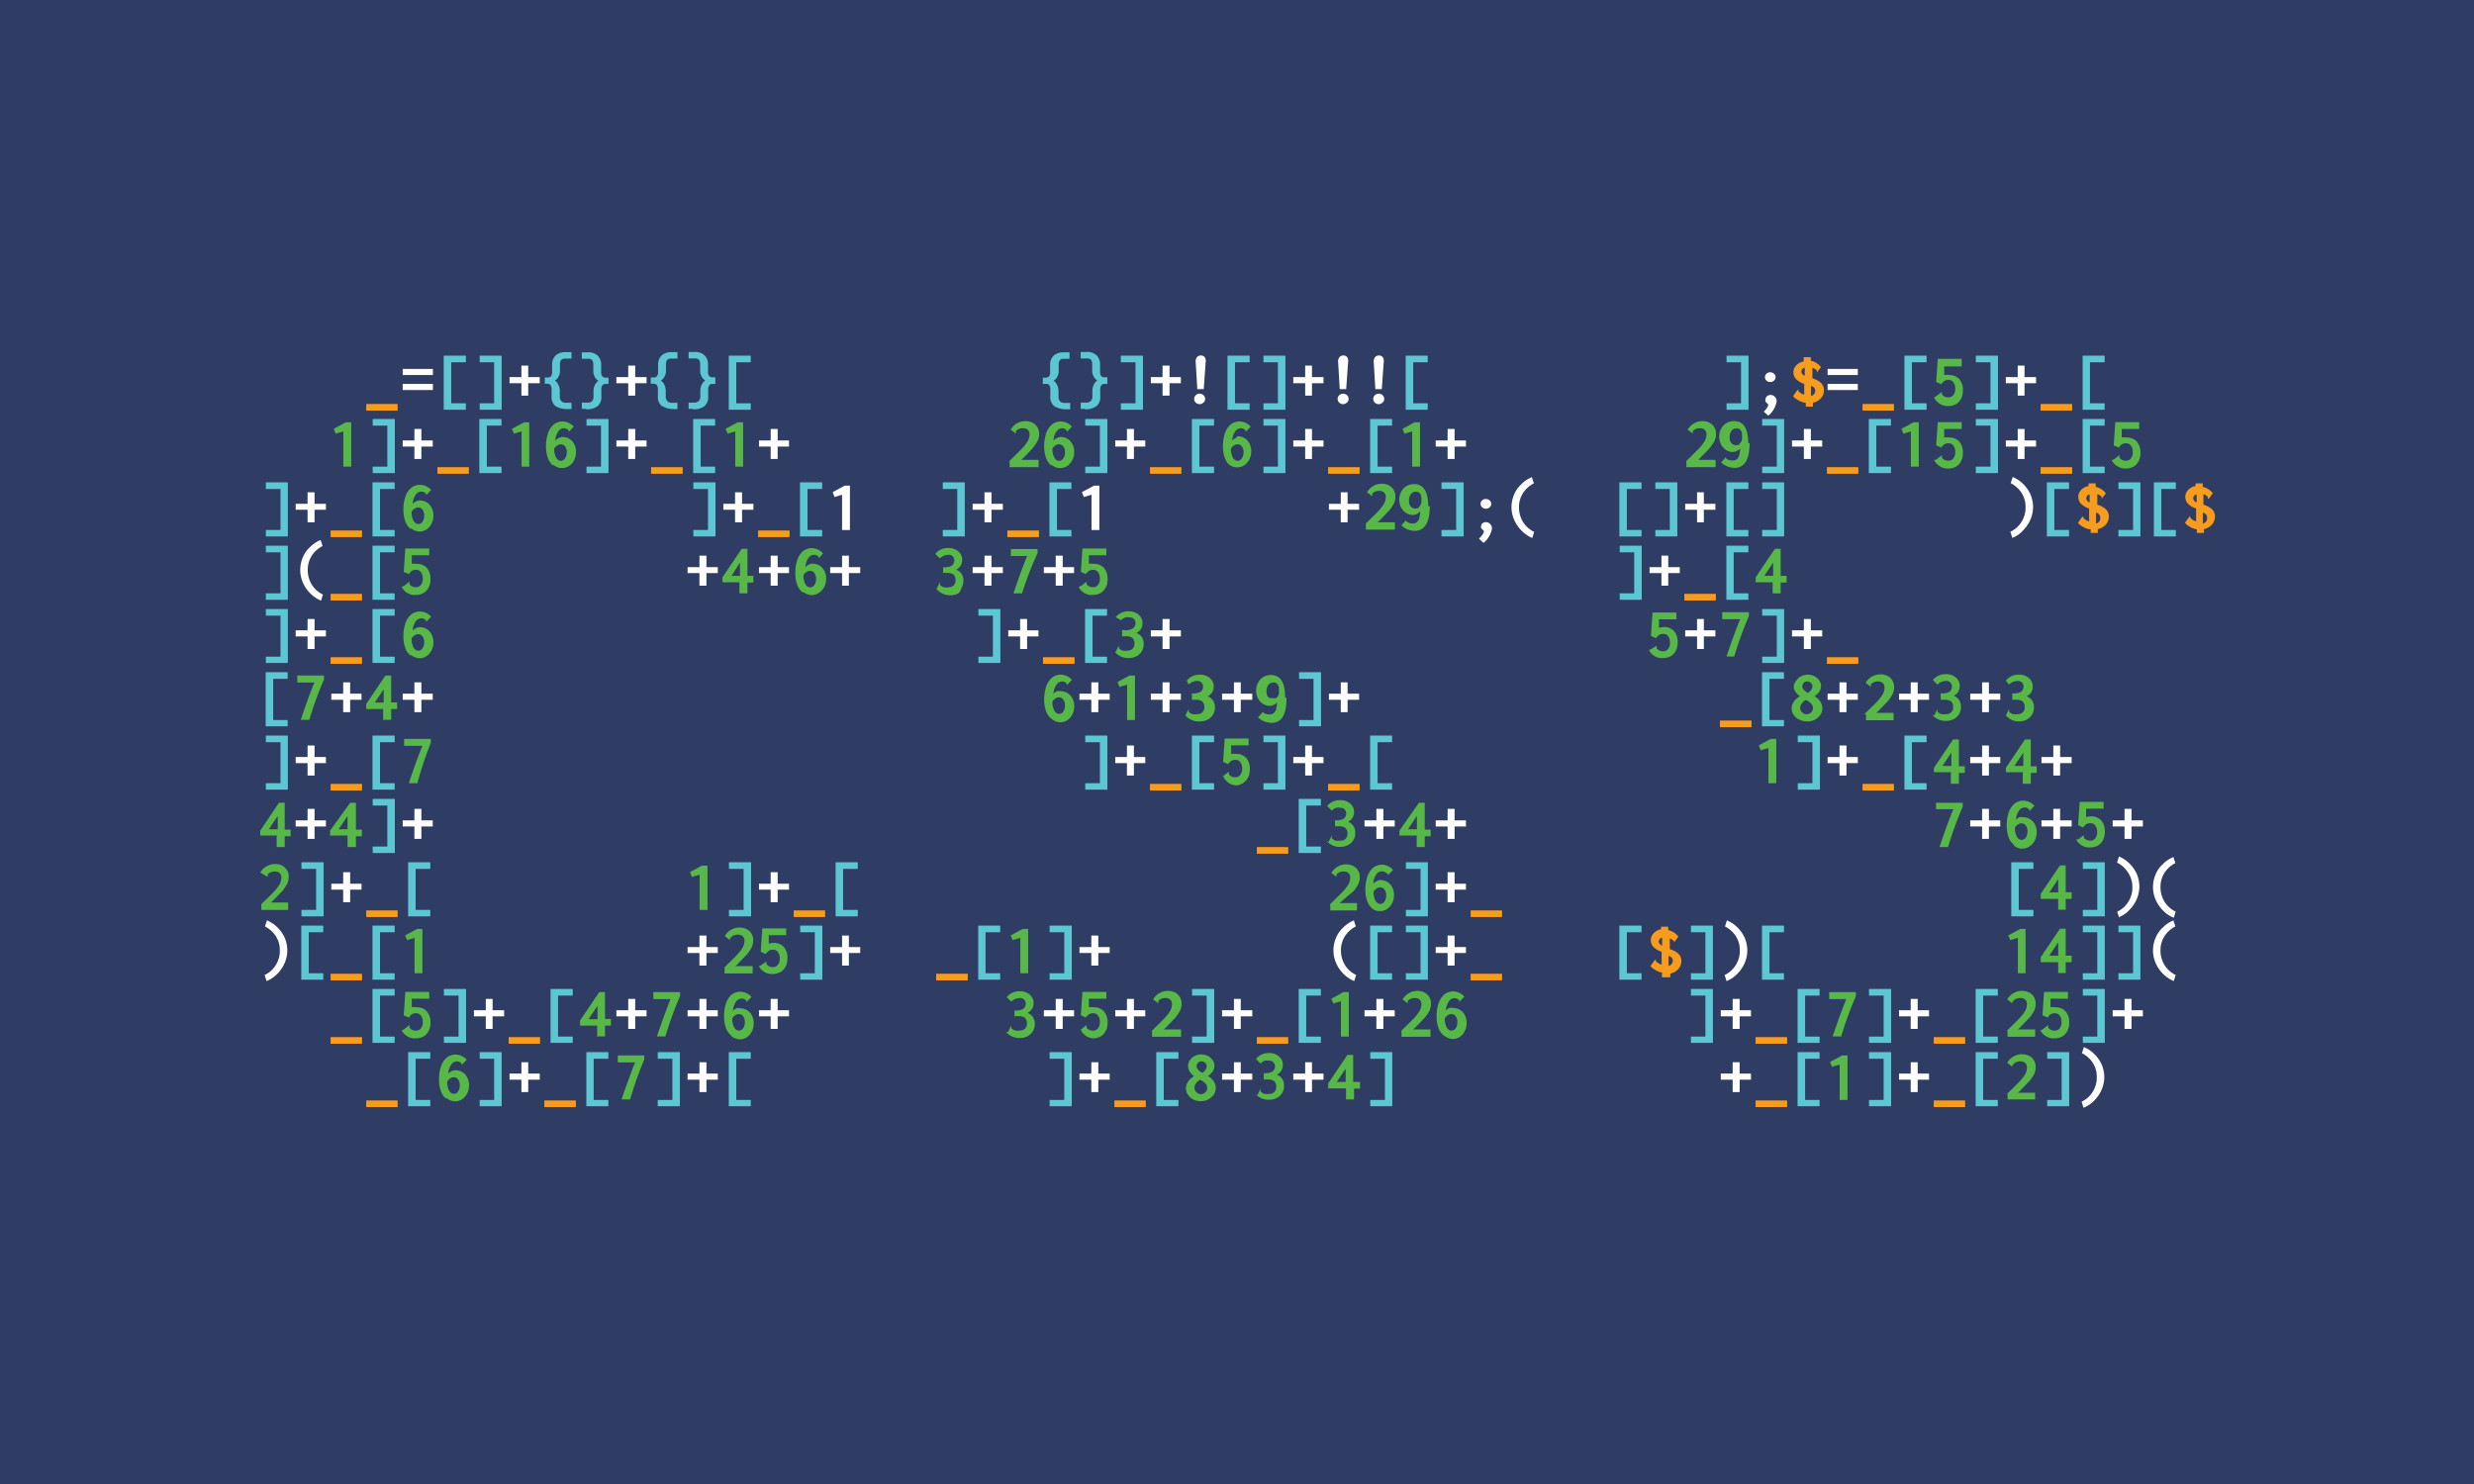 <svg id="Layer_1" data-name="Layer 1" xmlns="http://www.w3.org/2000/svg" xmlns:xlink="http://www.w3.org/1999/xlink" viewBox="0 0 141.73 85.04"><defs><style>.cls-1{fill:none;}.cls-2{clip-path:url(#clip-path);}.cls-3{fill:#2f3c63;}.cls-4{fill:#f89c1e;}.cls-5{fill:#fff;}.cls-6{fill:#5dc6d3;}.cls-7{fill:#57b847;}</style><clipPath id="clip-path" transform="translate(-0.09)"><rect class="cls-1" x="0.09" width="141.73" height="85.04"/></clipPath></defs><g class="cls-2"><polygon class="cls-3" points="141.73 85.04 0 85.04 0 0 141.73 0 141.73 85.04"/></g><polygon class="cls-4" points="20.98 23.15 22.78 23.15 22.78 23.53 20.98 23.53 20.98 23.15"/><path class="cls-5" d="M23.16,22h1.73v.35H23.16V22Zm0-.86h1.73v.35H23.16v-.35Z" transform="translate(-0.09)"/><polygon class="cls-6" points="25.42 20.38 26.69 20.38 26.69 20.76 25.85 20.76 25.85 23.11 26.69 23.11 26.69 23.48 25.42 23.48 25.42 20.38"/><polygon class="cls-6" points="28.74 23.48 27.48 23.48 27.48 23.11 28.31 23.11 28.31 20.76 27.48 20.76 27.48 20.38 28.74 20.38 28.74 23.48"/><polygon class="cls-5" points="29.87 21.96 29.19 21.96 29.19 21.61 29.87 21.61 29.87 20.95 30.26 20.95 30.26 21.61 30.92 21.61 30.92 21.96 30.26 21.96 30.26 22.67 29.87 22.67 29.87 21.96"/><path class="cls-6" d="M31.91,23.27a.69.69,0,0,1-.22-.59v-.34a.45.45,0,0,0-.06-.27.22.22,0,0,0-.18-.08H31.3v-.36h.17a.24.24,0,0,0,.19-.08.4.4,0,0,0,.06-.25v-.38a.73.73,0,0,1,.2-.55.84.84,0,0,1,.58-.19h.33v.37h-.4c-.17,0-.26.11-.26.33v.38a.66.66,0,0,1-.08.32.58.58,0,0,1-.21.23.54.54,0,0,1,.2.24.78.78,0,0,1,.08.35v.29a.41.41,0,0,0,.09.3.39.39,0,0,0,.29.09h.29v.36h-.23a1.21,1.21,0,0,1-.68-.17Z" transform="translate(-0.09)"/><path class="cls-6" d="M33.65,23.43h-.23v-.36h.29A.4.4,0,0,0,34,23a.41.41,0,0,0,.09-.3v-.29a.82.82,0,0,1,.08-.35.68.68,0,0,1,.2-.24.58.58,0,0,1-.21-.23.69.69,0,0,1-.08-.32v-.38c0-.22-.09-.33-.26-.33h-.4v-.37h.33a.78.78,0,0,1,.58.19.73.73,0,0,1,.2.55v.38a.42.42,0,0,0,.06.25.23.23,0,0,0,.19.08h.17V22h-.17a.22.22,0,0,0-.18.08.45.45,0,0,0-.06.27v.34a.69.69,0,0,1-.22.59,1,1,0,0,1-.67.17Z" transform="translate(-0.09)"/><polygon class="cls-5" points="35.99 21.96 35.31 21.96 35.31 21.61 35.99 21.61 35.99 20.95 36.39 20.95 36.39 21.61 37.04 21.61 37.04 21.96 36.39 21.96 36.39 22.67 35.99 22.67 35.99 21.96"/><path class="cls-6" d="M38,23.27a.69.69,0,0,1-.22-.59v-.34a.45.45,0,0,0-.06-.27.22.22,0,0,0-.18-.08h-.17v-.36h.17a.24.24,0,0,0,.19-.08.4.4,0,0,0,.06-.25v-.38a.73.73,0,0,1,.2-.55.84.84,0,0,1,.58-.19h.33v.37h-.4c-.17,0-.26.11-.26.33v.38a.66.66,0,0,1-.08.32.58.58,0,0,1-.21.23.54.54,0,0,1,.2.24.78.78,0,0,1,.08.35v.29a.41.41,0,0,0,.09.3.39.39,0,0,0,.29.09h.29v.36H38.7a1.2,1.2,0,0,1-.67-.17Z" transform="translate(-0.09)"/><path class="cls-6" d="M39.77,23.43h-.23v-.36h.29a.4.4,0,0,0,.29-.09.41.41,0,0,0,.09-.3v-.29a.82.82,0,0,1,.08-.35.68.68,0,0,1,.2-.24.58.58,0,0,1-.21-.23.69.69,0,0,1-.08-.32v-.38c0-.22-.09-.33-.26-.33h-.4v-.37h.33a.78.78,0,0,1,.58.19.73.73,0,0,1,.2.55v.38a.42.42,0,0,0,.06.25.23.23,0,0,0,.19.08h.17V22h-.17a.22.22,0,0,0-.18.08.45.45,0,0,0-.06.27v.34a.69.69,0,0,1-.22.59,1,1,0,0,1-.67.17Z" transform="translate(-0.09)"/><polygon class="cls-6" points="41.75 20.38 43.01 20.38 43.01 20.76 42.18 20.76 42.18 23.11 43.01 23.11 43.01 23.48 41.75 23.48 41.75 20.38"/><path class="cls-6" d="M60.48,23.27a.69.69,0,0,1-.22-.59v-.34a.45.45,0,0,0-.06-.27A.22.22,0,0,0,60,22h-.17v-.36H60a.24.24,0,0,0,.19-.08.4.4,0,0,0,.06-.25v-.38a.73.73,0,0,1,.2-.55.84.84,0,0,1,.58-.19h.33v.37H61c-.17,0-.26.11-.26.33v.38a.66.66,0,0,1-.08.32.58.58,0,0,1-.21.23.54.54,0,0,1,.2.24.78.78,0,0,1,.08.35v.29a.41.41,0,0,0,.09.3.39.39,0,0,0,.29.09h.29v.36h-.23a1.2,1.2,0,0,1-.67-.17Z" transform="translate(-0.09)"/><path class="cls-6" d="M62.22,23.43H62v-.36h.29a.4.4,0,0,0,.29-.09.41.41,0,0,0,.09-.3v-.29a.82.82,0,0,1,.08-.35.68.68,0,0,1,.2-.24.58.58,0,0,1-.21-.23.69.69,0,0,1-.08-.32v-.38c0-.22-.09-.33-.26-.33H62v-.37h.33a.78.78,0,0,1,.58.19.73.73,0,0,1,.2.55v.38a.42.42,0,0,0,.06.25.23.23,0,0,0,.19.08h.17V22h-.17a.22.22,0,0,0-.18.08.45.45,0,0,0-.06.27v.34a.69.69,0,0,1-.22.59,1.07,1.07,0,0,1-.68.17Z" transform="translate(-0.09)"/><polygon class="cls-6" points="65.48 23.48 64.21 23.48 64.21 23.11 65.05 23.11 65.05 20.76 64.21 20.76 64.21 20.38 65.48 20.38 65.48 23.48"/><polygon class="cls-5" points="66.6 21.96 65.93 21.96 65.93 21.61 66.6 21.61 66.6 20.95 67 20.95 67 21.61 67.65 21.61 67.65 21.96 67 21.96 67 22.67 66.6 22.67 66.6 21.96"/><path class="cls-5" d="M68.59,20.77a.4.4,0,0,1,.07-.3.29.29,0,0,1,.22-.1.27.27,0,0,1,.22.09.42.42,0,0,1,.06.3l-.11,1.54h-.37l-.09-1.53Zm0,2.3a.29.29,0,0,1,0-.42.31.31,0,0,1,.22-.09.32.32,0,0,1,.23.09.29.29,0,0,1,.09.21.26.26,0,0,1-.1.21.32.32,0,0,1-.23.09.36.36,0,0,1-.21-.09Z" transform="translate(-0.09)"/><polygon class="cls-6" points="70.32 20.38 71.59 20.38 71.59 20.76 70.75 20.76 70.75 23.11 71.59 23.11 71.59 23.48 70.32 23.48 70.32 20.38"/><polygon class="cls-6" points="73.64 23.48 72.38 23.48 72.38 23.11 73.21 23.11 73.21 20.76 72.38 20.76 72.38 20.38 73.64 20.38 73.64 23.48"/><polygon class="cls-5" points="74.77 21.96 74.09 21.96 74.09 21.61 74.77 21.61 74.77 20.95 75.16 20.95 75.16 21.61 75.82 21.61 75.82 21.96 75.16 21.96 75.16 22.67 74.77 22.67 74.77 21.96"/><path class="cls-5" d="M76.75,20.77a.4.4,0,0,1,.07-.3.29.29,0,0,1,.22-.1.27.27,0,0,1,.22.09.42.42,0,0,1,.06.3l-.11,1.54h-.37l-.09-1.53Zm.06,2.3a.29.29,0,0,1,0-.42.31.31,0,0,1,.22-.09.32.32,0,0,1,.23.09.29.29,0,0,1,.09.21.26.26,0,0,1-.1.21.32.32,0,0,1-.23.09.33.33,0,0,1-.21-.09Z" transform="translate(-0.09)"/><path class="cls-5" d="M78.79,20.77a.4.4,0,0,1,.07-.3.29.29,0,0,1,.22-.1.27.27,0,0,1,.22.09.42.42,0,0,1,.06.3l-.11,1.54h-.37l-.09-1.53Zm.06,2.3a.29.29,0,0,1,0-.42.31.31,0,0,1,.22-.09.32.32,0,0,1,.23.09.29.29,0,0,1,.09.21.26.26,0,0,1-.1.21.32.32,0,0,1-.23.09.33.33,0,0,1-.21-.09Z" transform="translate(-0.09)"/><polygon class="cls-6" points="80.53 20.38 81.79 20.38 81.79 20.76 80.96 20.76 80.96 23.11 81.79 23.11 81.79 23.48 80.53 23.48 80.53 20.38"/><polygon class="cls-6" points="100.17 23.48 98.91 23.48 98.91 23.11 99.74 23.11 99.74 20.76 98.91 20.76 98.91 20.38 100.17 20.38 100.17 23.48"/><path class="cls-5" d="M101.29,21.81a.25.25,0,0,1-.09-.2.27.27,0,0,1,.09-.2.32.32,0,0,1,.42,0,.26.26,0,0,1,.1.2.27.27,0,0,1-.09.2.33.33,0,0,1-.22.08.28.28,0,0,1-.21-.08Zm-.17,1.79a1,1,0,0,0,.19-.22.42.42,0,0,0,.08-.18s0-.05-.07-.09l-.09-.1a.17.17,0,0,1,0-.1.28.28,0,0,1,.08-.2.33.33,0,0,1,.22-.08.34.34,0,0,1,.24.11.36.36,0,0,1,.1.27,1.36,1.36,0,0,1-.48.81l-.24-.22Z" transform="translate(-0.09)"/><path class="cls-4" d="M104.08,22.39c0-.13-.08-.22-.24-.28v.58a.31.31,0,0,0,.24-.3Zm-.6-1.32a.25.25,0,0,0-.14.08.22.22,0,0,0,0,.28.3.3,0,0,0,.14.1v-.46Zm0,2a.92.92,0,0,1-.36-.13,1,1,0,0,1-.31-.24l.25-.35a.09.09,0,0,1,.06,0l0,.06s0,0,0,0a.58.58,0,0,0,.33.2V22a1.19,1.19,0,0,1-.46-.27.57.57,0,0,1,0-.79.78.78,0,0,1,.43-.23v-.24h.41s0,0,0,0a.56.56,0,0,0,0,.07.18.18,0,0,0,0,.06v.07a1,1,0,0,1,.58.37l-.24.31,0,0a.16.16,0,0,1,0-.06s0,0,0-.06a.53.53,0,0,0-.11-.09.35.35,0,0,0-.14-.06v.6a1.23,1.23,0,0,1,.5.27.57.57,0,0,1,.16.42.68.68,0,0,1-.17.45.87.87,0,0,1-.46.26v.22h-.41v-.21Z" transform="translate(-0.09)"/><path class="cls-5" d="M104.79,22h1.73v.35h-1.73V22Zm0-.86h1.73v.35h-1.73v-.35Z" transform="translate(-0.09)"/><polygon class="cls-4" points="106.7 23.15 108.5 23.15 108.5 23.53 106.7 23.53 106.7 23.15"/><polygon class="cls-6" points="109.1 20.38 110.37 20.38 110.37 20.76 109.53 20.76 109.53 23.11 110.37 23.11 110.37 23.48 109.1 23.48 109.1 20.38"/><path class="cls-7" d="M111,22.71l.34-.26,0,0,0,0a.17.17,0,0,0,0,.07l0,.08a.45.45,0,0,0,.36.17.35.35,0,0,0,.29-.13.53.53,0,0,0,.11-.37.58.58,0,0,0-.11-.37.35.35,0,0,0-.29-.13.43.43,0,0,0-.22.06.66.66,0,0,0-.18.19l-.29-.13.09-1.33h1.37V21h-1l0,.49a1,1,0,0,1,.28,0,.77.77,0,0,1,.58.23.94.94,0,0,1,.21.65,1,1,0,0,1-.1.47.82.82,0,0,1-.29.32.94.94,0,0,1-.45.11.88.88,0,0,1-.81-.49Z" transform="translate(-0.09)"/><polygon class="cls-6" points="114.46 23.48 113.19 23.48 113.19 23.11 114.03 23.11 114.03 20.76 113.19 20.76 113.19 20.38 114.46 20.38 114.46 23.48"/><polygon class="cls-5" points="115.59 21.96 114.91 21.96 114.91 21.61 115.59 21.61 115.59 20.95 115.98 20.95 115.98 21.61 116.64 21.61 116.64 21.96 115.98 21.96 115.98 22.67 115.59 22.67 115.59 21.96"/><polygon class="cls-4" points="116.9 23.15 118.71 23.15 118.71 23.53 116.9 23.53 116.9 23.15"/><polygon class="cls-6" points="119.31 20.38 120.57 20.38 120.57 20.76 119.73 20.76 119.73 23.11 120.57 23.11 120.57 23.48 119.31 23.48 119.31 20.38"/><polygon class="cls-7" points="19.67 24.72 19.23 24.85 19.12 24.57 19.81 24.2 20.12 24.2 20.12 26.74 19.67 26.74 19.67 24.72"/><polygon class="cls-6" points="22.62 27.11 21.35 27.11 21.35 26.74 22.19 26.74 22.19 24.39 21.35 24.39 21.35 24.01 22.62 24.01 22.62 27.11"/><polygon class="cls-5" points="23.74 25.59 23.07 25.59 23.07 25.24 23.74 25.24 23.74 24.58 24.14 24.58 24.14 25.24 24.79 25.24 24.79 25.59 24.14 25.59 24.14 26.3 23.74 26.3 23.74 25.59"/><polygon class="cls-4" points="25.06 26.77 26.86 26.77 26.86 27.15 25.06 27.15 25.06 26.77"/><polygon class="cls-6" points="27.46 24.01 28.73 24.01 28.73 24.39 27.89 24.39 27.89 26.74 28.73 26.74 28.73 27.11 27.46 27.11 27.46 24.01"/><polygon class="cls-7" points="29.88 24.72 29.44 24.85 29.33 24.57 30.02 24.2 30.32 24.2 30.32 26.74 29.88 26.74 29.88 24.72"/><path class="cls-7" d="M32.46,26.27a.61.61,0,0,0,.1-.35.49.49,0,0,0-.1-.34.31.31,0,0,0-.24-.12.35.35,0,0,0-.21.07.42.42,0,0,0-.17.18,1,1,0,0,0,.11.51.32.32,0,0,0,.28.19.34.34,0,0,0,.23-.14Zm-.7.39a.92.92,0,0,1-.29-.44,1.85,1.85,0,0,1-.1-.65,2.2,2.2,0,0,1,.12-.76,1.12,1.12,0,0,1,.33-.49.8.8,0,0,1,.5-.17.88.88,0,0,1,.64.3l-.29.3,0,0,0,0a.14.14,0,0,0,0-.06l-.06-.08a.38.38,0,0,0-.22-.07.41.41,0,0,0-.31.17,1.06,1.06,0,0,0-.18.53.78.78,0,0,1,.2-.14.49.49,0,0,1,.22-.06.74.74,0,0,1,.67.42.93.93,0,0,1,.1.45,1,1,0,0,1-.11.46.85.85,0,0,1-.29.33.72.72,0,0,1-.4.12.66.66,0,0,1-.46-.16Z" transform="translate(-0.09)"/><polygon class="cls-6" points="34.86 27.11 33.6 27.11 33.6 26.74 34.43 26.74 34.43 24.39 33.6 24.39 33.6 24.01 34.86 24.01 34.86 27.11"/><polygon class="cls-5" points="35.99 25.59 35.31 25.59 35.31 25.24 35.99 25.24 35.99 24.58 36.39 24.58 36.39 25.24 37.04 25.24 37.04 25.59 36.39 25.59 36.39 26.3 35.99 26.3 35.99 25.59"/><polygon class="cls-4" points="37.3 26.77 39.11 26.77 39.11 27.15 37.3 27.15 37.3 26.77"/><polygon class="cls-6" points="39.71 24.01 40.97 24.01 40.97 24.39 40.14 24.39 40.14 26.74 40.97 26.74 40.97 27.11 39.71 27.11 39.71 24.01"/><polygon class="cls-7" points="42.12 24.72 41.68 24.85 41.57 24.57 42.26 24.2 42.57 24.2 42.57 26.74 42.12 26.74 42.12 24.72"/><polygon class="cls-5" points="44.15 25.59 43.48 25.59 43.48 25.24 44.15 25.24 44.15 24.58 44.55 24.58 44.55 25.24 45.2 25.24 45.2 25.59 44.55 25.59 44.55 26.3 44.15 26.3 44.15 25.59"/><path class="cls-7" d="M57.92,26.41c.33-.32.57-.55.71-.7a2.72,2.72,0,0,0,.33-.42.83.83,0,0,0,.11-.4.34.34,0,0,0-.1-.26.4.4,0,0,0-.27-.09.53.53,0,0,0-.41.16l0,.08a.15.15,0,0,0,0,.07l0,0,0,0-.3-.23a1,1,0,0,1,.36-.36,1,1,0,0,1,.48-.13.91.91,0,0,1,.41.09.7.7,0,0,1,.38.65.92.92,0,0,1-.1.42,2.28,2.28,0,0,1-.27.39c-.11.13-.28.3-.49.51l-.16.16h.93s0,0,.06,0h0v.42H57.93v-.33Z" transform="translate(-0.09)"/><path class="cls-7" d="M61,26.27a.61.61,0,0,0,.1-.35.49.49,0,0,0-.1-.34.31.31,0,0,0-.24-.12.33.33,0,0,0-.21.07.42.42,0,0,0-.17.18,1,1,0,0,0,.11.51.32.32,0,0,0,.28.19.3.3,0,0,0,.23-.14Zm-.7.39a.92.92,0,0,1-.29-.44,1.85,1.85,0,0,1-.1-.65,2.2,2.2,0,0,1,.12-.76,1.12,1.12,0,0,1,.33-.49.8.8,0,0,1,.5-.17.88.88,0,0,1,.64.3l-.29.3,0,0,0,0a.14.14,0,0,0,0-.06l-.06-.08a.38.38,0,0,0-.22-.07.41.41,0,0,0-.31.17,1.06,1.06,0,0,0-.18.53.78.78,0,0,1,.2-.14.49.49,0,0,1,.22-.06.74.74,0,0,1,.67.42.93.93,0,0,1,.1.45,1,1,0,0,1-.11.46.85.85,0,0,1-.29.33.72.72,0,0,1-.4.12.68.68,0,0,1-.46-.16Z" transform="translate(-0.09)"/><polygon class="cls-6" points="63.44 27.11 62.17 27.11 62.17 26.74 63.01 26.74 63.01 24.39 62.17 24.39 62.17 24.01 63.44 24.01 63.44 27.11"/><polygon class="cls-5" points="64.56 25.59 63.89 25.59 63.89 25.24 64.56 25.24 64.56 24.58 64.96 24.58 64.96 25.24 65.61 25.24 65.61 25.59 64.96 25.59 64.96 26.3 64.56 26.3 64.56 25.59"/><polygon class="cls-4" points="65.88 26.77 67.68 26.77 67.68 27.15 65.88 27.15 65.88 26.77"/><polygon class="cls-6" points="68.28 24.01 69.55 24.01 69.55 24.39 68.71 24.39 68.71 26.74 69.55 26.74 69.55 27.11 68.28 27.11 68.28 24.01"/><path class="cls-7" d="M71.23,26.27a.61.61,0,0,0,.1-.35.49.49,0,0,0-.1-.34.31.31,0,0,0-.24-.12.33.33,0,0,0-.21.07.42.42,0,0,0-.17.18,1,1,0,0,0,.11.51.32.32,0,0,0,.28.19.3.3,0,0,0,.23-.14Zm-.69.39a.92.92,0,0,1-.29-.44,1.85,1.85,0,0,1-.1-.65,2.2,2.2,0,0,1,.12-.76,1.12,1.12,0,0,1,.33-.49.8.8,0,0,1,.5-.17.88.88,0,0,1,.64.3l-.29.3,0,0,0,0a.14.14,0,0,0,0-.06l-.06-.08a.38.38,0,0,0-.22-.07.41.41,0,0,0-.31.17,1.06,1.06,0,0,0-.18.53.78.78,0,0,1,.2-.14A.49.49,0,0,1,71,25a.74.74,0,0,1,.67.42.93.93,0,0,1,.1.45,1,1,0,0,1-.11.46.85.85,0,0,1-.29.33.72.72,0,0,1-.4.12.65.65,0,0,1-.46-.16Z" transform="translate(-0.09)"/><polygon class="cls-6" points="73.64 27.11 72.38 27.11 72.38 26.74 73.21 26.74 73.21 24.39 72.38 24.39 72.38 24.01 73.64 24.01 73.64 27.11"/><polygon class="cls-5" points="74.77 25.59 74.09 25.59 74.09 25.24 74.77 25.24 74.77 24.58 75.16 24.58 75.16 25.24 75.82 25.24 75.82 25.59 75.16 25.59 75.16 26.3 74.77 26.3 74.77 25.59"/><polygon class="cls-4" points="76.08 26.77 77.89 26.77 77.89 27.15 76.08 27.15 76.08 26.77"/><polygon class="cls-6" points="78.49 24.01 79.75 24.01 79.75 24.39 78.92 24.39 78.92 26.74 79.75 26.74 79.75 27.11 78.49 27.11 78.49 24.01"/><polygon class="cls-7" points="80.9 24.72 80.46 24.85 80.35 24.57 81.04 24.2 81.35 24.2 81.35 26.74 80.9 26.74 80.9 24.72"/><polygon class="cls-5" points="82.93 25.59 82.25 25.59 82.25 25.24 82.93 25.24 82.93 24.58 83.33 24.58 83.33 25.24 83.98 25.24 83.98 25.59 83.33 25.59 83.33 26.3 82.93 26.3 82.93 25.59"/><path class="cls-7" d="M96.7,26.41c.33-.32.57-.55.71-.7a2.72,2.72,0,0,0,.33-.42.83.83,0,0,0,.11-.4.34.34,0,0,0-.1-.26.4.4,0,0,0-.27-.09.53.53,0,0,0-.41.16l0,.08a.15.15,0,0,0,0,.07l0,0,0,0-.3-.23a1,1,0,0,1,.36-.36,1,1,0,0,1,.48-.13.91.91,0,0,1,.41.09.7.7,0,0,1,.38.65.92.92,0,0,1-.1.42,2.28,2.28,0,0,1-.27.39c-.11.13-.28.3-.49.51l-.16.16h.93s0,0,.06,0h0v.42H96.7v-.33Z" transform="translate(-0.09)"/><path class="cls-7" d="M99.73,25.44a.53.53,0,0,0,.15-.22,2,2,0,0,0,0-.41.38.38,0,0,0-.11-.2.28.28,0,0,0-.18-.06.35.35,0,0,0-.3.13.59.59,0,0,0-.11.38.49.49,0,0,0,.1.34.36.36,0,0,0,.28.11.31.31,0,0,0,.21-.07Zm.59-.05c0,.95-.29,1.42-.87,1.42a1.14,1.14,0,0,1-.4-.08,1.16,1.16,0,0,1-.36-.23l.27-.31,0,0,0,0a.14.14,0,0,0,0,.06l.07.06a.61.61,0,0,0,.3.08.37.37,0,0,0,.25-.07.44.44,0,0,0,.14-.22,1.79,1.79,0,0,0,.06-.4.6.6,0,0,1-.43.2.72.72,0,0,1-.37-.11.87.87,0,0,1-.29-.31,1,1,0,0,1-.11-.46.94.94,0,0,1,.11-.45.82.82,0,0,1,.74-.44c.55,0,.81.43.81,1.26Z" transform="translate(-0.09)"/><polygon class="cls-6" points="102.21 27.11 100.95 27.11 100.95 26.74 101.79 26.74 101.79 24.39 100.95 24.39 100.95 24.01 102.21 24.01 102.21 27.11"/><polygon class="cls-5" points="103.34 25.59 102.66 25.59 102.66 25.24 103.34 25.24 103.34 24.58 103.74 24.58 103.74 25.24 104.39 25.24 104.39 25.59 103.74 25.59 103.74 26.3 103.34 26.3 103.34 25.59"/><polygon class="cls-4" points="104.66 26.77 106.46 26.77 106.46 27.15 104.66 27.15 104.66 26.77"/><polygon class="cls-6" points="107.06 24.01 108.33 24.01 108.33 24.39 107.49 24.39 107.49 26.74 108.33 26.74 108.33 27.11 107.06 27.11 107.06 24.01"/><polygon class="cls-7" points="109.47 24.72 109.04 24.85 108.93 24.57 109.62 24.2 109.92 24.2 109.92 26.74 109.47 26.74 109.47 24.72"/><path class="cls-7" d="M111,26.34l.34-.26,0,0,0,0a.17.17,0,0,0,0,.07l0,.08a.45.45,0,0,0,.36.17.35.35,0,0,0,.29-.13.53.53,0,0,0,.11-.37.58.58,0,0,0-.11-.37.35.35,0,0,0-.29-.13.43.43,0,0,0-.22.06.66.66,0,0,0-.18.19l-.29-.13.09-1.33h1.37v.39h-1l0,.49a1,1,0,0,1,.28,0,.77.77,0,0,1,.58.23.94.94,0,0,1,.21.65,1,1,0,0,1-.1.47.82.82,0,0,1-.29.32.94.94,0,0,1-.45.11.88.88,0,0,1-.81-.49Z" transform="translate(-0.09)"/><polygon class="cls-6" points="114.46 27.11 113.19 27.11 113.19 26.74 114.03 26.74 114.03 24.39 113.19 24.39 113.19 24.01 114.46 24.01 114.46 27.11"/><polygon class="cls-5" points="115.59 25.59 114.91 25.59 114.91 25.24 115.59 25.24 115.59 24.58 115.98 24.58 115.98 25.24 116.64 25.24 116.64 25.59 115.98 25.59 115.98 26.3 115.59 26.3 115.59 25.59"/><polygon class="cls-4" points="116.9 26.77 118.71 26.77 118.71 27.15 116.9 27.15 116.9 26.77"/><polygon class="cls-6" points="119.31 24.01 120.57 24.01 120.57 24.39 119.73 24.39 119.73 26.74 120.57 26.74 120.57 27.11 119.31 27.11 119.31 24.01"/><path class="cls-7" d="M121.17,26.34l.34-.26,0,0,0,0a.17.17,0,0,0,0,.07.59.59,0,0,0,0,.08.45.45,0,0,0,.36.17.35.35,0,0,0,.29-.13.53.53,0,0,0,.11-.37.58.58,0,0,0-.11-.37.35.35,0,0,0-.29-.13.43.43,0,0,0-.22.06.66.66,0,0,0-.18.19l-.29-.13.09-1.33h1.37v.39h-1l0,.49a1,1,0,0,1,.28,0,.77.77,0,0,1,.58.23.94.94,0,0,1,.21.65,1,1,0,0,1-.1.47.82.82,0,0,1-.29.32.94.94,0,0,1-.45.11.89.89,0,0,1-.81-.49Z" transform="translate(-0.09)"/><polygon class="cls-6" points="16.49 30.74 15.23 30.74 15.23 30.37 16.07 30.37 16.07 28.02 15.23 28.02 15.23 27.64 16.49 27.64 16.49 30.74"/><polygon class="cls-5" points="17.62 29.21 16.94 29.21 16.94 28.87 17.62 28.87 17.62 28.21 18.02 28.21 18.02 28.87 18.67 28.87 18.67 29.21 18.02 29.21 18.02 29.93 17.62 29.93 17.62 29.21"/><polygon class="cls-4" points="18.94 30.4 20.74 30.4 20.74 30.78 18.94 30.78 18.94 30.4"/><polygon class="cls-6" points="21.34 27.64 22.61 27.64 22.61 28.02 21.77 28.02 21.77 30.37 22.61 30.37 22.61 30.74 21.34 30.74 21.34 27.64"/><path class="cls-7" d="M24.29,29.9a.61.61,0,0,0,.1-.35.54.54,0,0,0-.1-.35.31.31,0,0,0-.24-.12.35.35,0,0,0-.21.07.42.42,0,0,0-.17.18,1,1,0,0,0,.11.51.32.32,0,0,0,.28.19.29.29,0,0,0,.23-.13Zm-.7.39a.92.92,0,0,1-.29-.44,1.85,1.85,0,0,1-.1-.65,2.2,2.2,0,0,1,.12-.76,1.12,1.12,0,0,1,.33-.49.8.8,0,0,1,.5-.17.88.88,0,0,1,.64.3l-.29.3,0,0,0,0a.14.14,0,0,0,0-.06l-.06-.08a.38.38,0,0,0-.22-.07.41.41,0,0,0-.31.17,1.06,1.06,0,0,0-.18.53.78.78,0,0,1,.2-.14.47.47,0,0,1,.22-.05.74.74,0,0,1,.67.42.93.93,0,0,1,.1.45,1,1,0,0,1-.11.46.85.85,0,0,1-.29.33.72.72,0,0,1-.4.12.81.81,0,0,1-.46-.17Z" transform="translate(-0.09)"/><polygon class="cls-6" points="40.99 30.74 39.72 30.74 39.72 30.37 40.56 30.37 40.56 28.02 39.72 28.02 39.72 27.64 40.99 27.64 40.99 30.74"/><polygon class="cls-5" points="42.11 29.21 41.44 29.21 41.44 28.87 42.11 28.87 42.11 28.21 42.51 28.21 42.51 28.87 43.16 28.87 43.16 29.21 42.51 29.21 42.51 29.93 42.11 29.93 42.11 29.21"/><polygon class="cls-4" points="43.43 30.4 45.23 30.4 45.23 30.78 43.43 30.78 43.43 30.4"/><polygon class="cls-6" points="45.83 27.64 47.1 27.64 47.1 28.02 46.26 28.02 46.26 30.37 47.1 30.37 47.1 30.74 45.83 30.74 45.83 27.64"/><polygon class="cls-5" points="48.24 28.35 47.81 28.48 47.7 28.2 48.39 27.83 48.69 27.83 48.69 30.37 48.24 30.37 48.24 28.35"/><polygon class="cls-6" points="55.27 30.74 54.01 30.74 54.01 30.37 54.84 30.37 54.84 28.02 54.01 28.02 54.01 27.64 55.27 27.64 55.27 30.74"/><polygon class="cls-5" points="56.4 29.21 55.72 29.21 55.72 28.87 56.4 28.87 56.4 28.21 56.8 28.21 56.8 28.87 57.45 28.87 57.45 29.21 56.8 29.21 56.8 29.93 56.4 29.93 56.4 29.21"/><polygon class="cls-4" points="57.71 30.4 59.52 30.4 59.52 30.78 57.71 30.78 57.71 30.4"/><polygon class="cls-6" points="60.12 27.64 61.38 27.64 61.38 28.02 60.55 28.02 60.55 30.37 61.38 30.37 61.38 30.74 60.12 30.74 60.12 27.64"/><polygon class="cls-5" points="62.53 28.35 62.09 28.48 61.98 28.2 62.67 27.83 62.98 27.83 62.98 30.37 62.53 30.37 62.53 28.35"/><polygon class="cls-5" points="76.81 29.21 76.13 29.21 76.13 28.87 76.81 28.87 76.81 28.21 77.2 28.21 77.2 28.87 77.86 28.87 77.86 29.21 77.2 29.21 77.2 29.93 76.81 29.93 76.81 29.21"/><path class="cls-7" d="M78.33,30c.33-.32.57-.55.71-.7a2.72,2.72,0,0,0,.33-.42.83.83,0,0,0,.11-.4.34.34,0,0,0-.1-.26.4.4,0,0,0-.27-.09.53.53,0,0,0-.41.16l0,.08a.15.15,0,0,0,0,.07l0,0,0,0-.3-.23a1,1,0,0,1,.36-.36,1,1,0,0,1,.48-.13.91.91,0,0,1,.41.09.7.7,0,0,1,.38.65.92.92,0,0,1-.1.42,2.28,2.28,0,0,1-.27.39l-.49.51-.16.15h.93s0,0,.06,0h0v.42H78.34V30Z" transform="translate(-0.09)"/><path class="cls-7" d="M81.36,29.07a.53.53,0,0,0,.15-.22,2,2,0,0,0,0-.41.38.38,0,0,0-.11-.2.28.28,0,0,0-.18-.06.35.35,0,0,0-.3.13.59.59,0,0,0-.11.38.49.49,0,0,0,.1.34.36.36,0,0,0,.28.11.3.3,0,0,0,.21-.07ZM82,29c0,.95-.29,1.42-.87,1.42a1.14,1.14,0,0,1-.4-.08,1.16,1.16,0,0,1-.36-.23l.27-.31,0,0,0,0a.08.08,0,0,0,0,.05.22.22,0,0,0,.07.06A.61.61,0,0,0,81,30a.37.37,0,0,0,.25-.07.44.44,0,0,0,.14-.22,1.79,1.79,0,0,0,.06-.4.6.6,0,0,1-.43.2.72.72,0,0,1-.37-.11.87.87,0,0,1-.29-.31,1,1,0,0,1-.11-.46.94.94,0,0,1,.11-.45.82.82,0,0,1,.74-.44c.55,0,.81.44.81,1.27Z" transform="translate(-0.09)"/><polygon class="cls-6" points="83.85 30.74 82.58 30.74 82.58 30.37 83.42 30.37 83.42 28.02 82.58 28.02 82.58 27.64 83.85 27.64 83.85 30.74"/><path class="cls-5" d="M85,29.07a.25.25,0,0,1-.09-.2.27.27,0,0,1,.09-.2.32.32,0,0,1,.42,0,.26.26,0,0,1,.1.2.27.27,0,0,1-.09.2.33.33,0,0,1-.22.08.32.32,0,0,1-.21-.08Zm-.17,1.78a1,1,0,0,0,.19-.22.42.42,0,0,0,.08-.18s0-.05-.07-.09l-.09-.1a.17.17,0,0,1,0-.1A.28.28,0,0,1,85,30a.33.33,0,0,1,.22-.08.34.34,0,0,1,.24.11.36.36,0,0,1,.1.27,1.36,1.36,0,0,1-.48.81l-.24-.22Z" transform="translate(-0.09)"/><path class="cls-5" d="M87.25,30.4a2,2,0,0,1-.42-.62,1.79,1.79,0,0,1-.15-.72,1.86,1.86,0,0,1,.14-.7,1.65,1.65,0,0,1,.41-.6,1.89,1.89,0,0,1,.62-.42l.11.36a1.58,1.58,0,0,0-.63.57,1.49,1.49,0,0,0-.22.81,1.6,1.6,0,0,0,.23.83,1.53,1.53,0,0,0,.64.57l-.11.35a1.87,1.87,0,0,1-.62-.43Z" transform="translate(-0.09)"/><polygon class="cls-6" points="92.77 27.64 94.04 27.64 94.04 28.02 93.2 28.02 93.2 30.37 94.04 30.37 94.04 30.74 92.77 30.74 92.77 27.64"/><polygon class="cls-6" points="96.09 30.74 94.83 30.74 94.83 30.37 95.66 30.37 95.66 28.02 94.83 28.02 94.83 27.64 96.09 27.64 96.09 30.74"/><polygon class="cls-5" points="97.22 29.21 96.54 29.21 96.54 28.87 97.22 28.87 97.22 28.21 97.61 28.21 97.61 28.87 98.27 28.87 98.27 29.21 97.61 29.21 97.61 29.93 97.22 29.93 97.22 29.21"/><polygon class="cls-6" points="98.9 27.64 100.16 27.64 100.16 28.02 99.32 28.02 99.32 30.37 100.16 30.37 100.16 30.74 98.9 30.74 98.9 27.64"/><polygon class="cls-6" points="102.21 30.74 100.95 30.74 100.95 30.37 101.79 30.37 101.79 28.02 100.95 28.02 100.95 27.64 102.21 27.64 102.21 30.74"/><path class="cls-5" d="M115.37,30.82l-.11-.35a1.48,1.48,0,0,0,.64-.57,1.51,1.51,0,0,0,.23-.83,1.45,1.45,0,0,0-.22-.81,1.58,1.58,0,0,0-.63-.57l.11-.36a1.89,1.89,0,0,1,.62.42,2,2,0,0,1,.41.6,1.9,1.9,0,0,1,.14.7,1.86,1.86,0,0,1-.15.72,2,2,0,0,1-.42.62,1.48,1.48,0,0,1-.62.43Z" transform="translate(-0.09)"/><polygon class="cls-6" points="117.26 27.64 118.53 27.64 118.53 28.02 117.69 28.02 117.69 30.37 118.53 30.37 118.53 30.74 117.26 30.74 117.26 27.64"/><path class="cls-4" d="M120.41,29.65c0-.13-.08-.22-.24-.28V30a.31.31,0,0,0,.24-.3Zm-.61-1.32a.25.25,0,0,0-.14.08.22.22,0,0,0,0,.28.3.3,0,0,0,.14.1v-.46Zm0,2a.92.92,0,0,1-.36-.13,1,1,0,0,1-.31-.24l.25-.35a.09.09,0,0,1,.06,0l0,.06s0,0,0,0a.58.58,0,0,0,.33.2v-.73a1.19,1.19,0,0,1-.46-.27.57.57,0,0,1,0-.79.78.78,0,0,1,.43-.23V27.7h.41s0,0,0,0a.56.56,0,0,0,0,.07.18.18,0,0,0,0,.06v.07a1,1,0,0,1,.58.37l-.24.31,0,0a.16.16,0,0,1,0-.06s0,0,0-.05a.53.53,0,0,0-.11-.09.35.35,0,0,0-.14-.06v.6a1.23,1.23,0,0,1,.5.27.57.57,0,0,1,.16.42.68.68,0,0,1-.17.45.87.87,0,0,1-.46.26v.22h-.41v-.22Z" transform="translate(-0.09)"/><polygon class="cls-6" points="122.62 30.74 121.36 30.74 121.36 30.37 122.2 30.37 122.2 28.02 121.36 28.02 121.36 27.64 122.62 27.64 122.62 30.74"/><polygon class="cls-6" points="123.39 27.64 124.65 27.64 124.65 28.02 123.82 28.02 123.82 30.37 124.65 30.37 124.65 30.74 123.39 30.74 123.39 27.64"/><path class="cls-4" d="M126.53,29.65c0-.13-.08-.22-.24-.28V30a.31.31,0,0,0,.24-.3Zm-.6-1.32a.25.25,0,0,0-.14.08.22.22,0,0,0,0,.28.3.3,0,0,0,.14.1v-.46Zm0,2a.92.92,0,0,1-.36-.13,1,1,0,0,1-.31-.24l.25-.35a.09.09,0,0,1,.06,0l0,.06s0,0,0,0a.58.58,0,0,0,.33.2v-.73a1.19,1.19,0,0,1-.46-.27.57.57,0,0,1,0-.79.78.78,0,0,1,.43-.23V27.7h.41s0,0,0,0a.56.56,0,0,0,0,.07.18.18,0,0,0,0,.06v.07a1,1,0,0,1,.58.37l-.24.31-.05,0,0-.06s0,0,0-.05a.53.53,0,0,0-.11-.09.35.35,0,0,0-.14-.06v.6a1.23,1.23,0,0,1,.5.27.57.57,0,0,1,.16.42.68.68,0,0,1-.17.45.87.87,0,0,1-.46.26v.22h-.41v-.22Z" transform="translate(-0.09)"/><polygon class="cls-6" points="16.49 34.37 15.23 34.37 15.23 34 16.07 34 16.07 31.65 15.23 31.65 15.23 31.27 16.49 31.27 16.49 34.37"/><path class="cls-5" d="M17.86,34a2,2,0,0,1-.42-.62,1.79,1.79,0,0,1-.15-.72,1.86,1.86,0,0,1,.14-.7,1.65,1.65,0,0,1,.41-.6,1.89,1.89,0,0,1,.62-.42l.11.35a1.58,1.58,0,0,0-.63.57,1.49,1.49,0,0,0-.22.81,1.6,1.6,0,0,0,.23.83,1.53,1.53,0,0,0,.64.57l-.11.35a2,2,0,0,1-.62-.42Z" transform="translate(-0.09)"/><polygon class="cls-4" points="18.94 34.03 20.74 34.03 20.74 34.41 18.94 34.41 18.94 34.03"/><polygon class="cls-6" points="21.34 31.27 22.61 31.27 22.61 31.65 21.77 31.65 21.77 34 22.61 34 22.61 34.37 21.34 34.37 21.34 31.27"/><path class="cls-7" d="M23.21,33.59l.34-.26,0,0,0,0a.17.17,0,0,0,0,.07l0,.08a.45.45,0,0,0,.36.17.35.35,0,0,0,.29-.13.53.53,0,0,0,.11-.37.58.58,0,0,0-.11-.37.35.35,0,0,0-.29-.13.43.43,0,0,0-.22.06.66.66,0,0,0-.18.19l-.29-.13.09-1.34h1.37v.39h-1l0,.49a1,1,0,0,1,.28,0,.77.77,0,0,1,.58.23.94.94,0,0,1,.21.65,1,1,0,0,1-.1.47.82.82,0,0,1-.29.32.94.94,0,0,1-.45.11.8.8,0,0,1-.81-.47Z" transform="translate(-0.09)"/><polygon class="cls-5" points="40.07 32.84 39.39 32.84 39.39 32.5 40.07 32.5 40.07 31.84 40.47 31.84 40.47 32.5 41.12 32.5 41.12 32.84 40.47 32.84 40.47 33.56 40.07 33.56 40.07 32.84"/><path class="cls-7" d="M42.48,33v-.76L42,33Zm0,.37h-1v-.29l1.1-1.63h.33V33h.34v.38h-.34V34h-.46v-.63Z" transform="translate(-0.09)"/><polygon class="cls-5" points="44.15 32.84 43.48 32.84 43.48 32.5 44.15 32.5 44.15 31.84 44.55 31.84 44.55 32.5 45.2 32.5 45.2 32.84 44.55 32.84 44.55 33.56 44.15 33.56 44.15 32.84"/><path class="cls-7" d="M46.74,33.53a.61.61,0,0,0,.1-.35.54.54,0,0,0-.1-.35.31.31,0,0,0-.24-.12.35.35,0,0,0-.21.07.42.42,0,0,0-.17.18,1,1,0,0,0,.11.51.32.32,0,0,0,.28.19.29.29,0,0,0,.23-.13Zm-.7.39a.92.92,0,0,1-.29-.44,1.85,1.85,0,0,1-.1-.65,2.2,2.2,0,0,1,.12-.76,1.12,1.12,0,0,1,.33-.49.8.8,0,0,1,.5-.17.88.88,0,0,1,.64.3L47,32l0,0,0,0a.14.14,0,0,0,0-.06.33.33,0,0,0-.06-.08.38.38,0,0,0-.22-.07.41.41,0,0,0-.31.17,1.06,1.06,0,0,0-.18.53.78.78,0,0,1,.2-.14.47.47,0,0,1,.22-.05.74.74,0,0,1,.67.42.93.93,0,0,1,.1.45,1,1,0,0,1-.11.46.85.85,0,0,1-.29.33.72.72,0,0,1-.85,0Z" transform="translate(-0.09)"/><polygon class="cls-5" points="48.24 32.84 47.56 32.84 47.56 32.5 48.24 32.5 48.24 31.84 48.63 31.84 48.63 32.5 49.28 32.5 49.28 32.84 48.63 32.84 48.63 33.56 48.24 33.56 48.24 32.84"/><path class="cls-7" d="M53.75,33.73l.19-.38,0,0,0,0s0,0,0,.07a.42.42,0,0,0,0,.1.57.57,0,0,0,.21.13.85.85,0,0,0,.29,0,.38.38,0,0,0,.29-.11.4.4,0,0,0,.1-.3.42.42,0,0,0-.11-.31.59.59,0,0,0-.39-.1h-.21V32.5a.81.81,0,0,0,.5-.09.36.36,0,0,0,.14-.29.31.31,0,0,0-.33-.33.75.75,0,0,0-.26.05.84.84,0,0,0-.24.16l-.26-.26a.94.94,0,0,1,.34-.26,1,1,0,0,1,.41-.08.88.88,0,0,1,.41.09.73.73,0,0,1,.28.24.6.6,0,0,1,.1.35.58.58,0,0,1-.1.35.56.56,0,0,1-.25.21.65.65,0,0,1,.3.22.7.7,0,0,1,.12.42.77.77,0,0,1-.1.4A.84.84,0,0,1,55,34a1,1,0,0,1-.46.11,1,1,0,0,1-.79-.35Z" transform="translate(-0.09)"/><polygon class="cls-5" points="56.4 32.84 55.72 32.84 55.72 32.5 56.4 32.5 56.4 31.84 56.8 31.84 56.8 32.5 57.45 32.5 57.45 32.84 56.8 32.84 56.8 33.56 56.4 33.56 56.4 32.84"/><path class="cls-7" d="M58.93,31.86H58v-.4h1.53v.23A20.29,20.29,0,0,0,58.64,34h-.49c.29-.88.56-1.59.78-2.14Z" transform="translate(-0.09)"/><polygon class="cls-5" points="60.48 32.84 59.8 32.84 59.8 32.5 60.48 32.5 60.48 31.84 60.88 31.84 60.88 32.5 61.53 32.5 61.53 32.84 60.88 32.84 60.88 33.56 60.48 33.56 60.48 32.84"/><path class="cls-7" d="M62,33.59l.34-.26,0,0,0,0a.17.17,0,0,0,0,.07.59.59,0,0,0,0,.08.45.45,0,0,0,.36.17.35.35,0,0,0,.29-.13.53.53,0,0,0,.11-.37.58.58,0,0,0-.11-.37.35.35,0,0,0-.29-.13.43.43,0,0,0-.22.06.66.66,0,0,0-.18.19l-.29-.13.09-1.34h1.37v.39h-1l0,.49a1,1,0,0,1,.28,0,.77.77,0,0,1,.58.23.94.94,0,0,1,.21.65,1,1,0,0,1-.1.47.82.82,0,0,1-.29.32.94.94,0,0,1-.45.11.81.81,0,0,1-.82-.47Z" transform="translate(-0.09)"/><polygon class="cls-6" points="94.05 34.37 92.79 34.37 92.79 34 93.62 34 93.62 31.65 92.79 31.65 92.79 31.27 94.05 31.27 94.05 34.37"/><polygon class="cls-5" points="95.18 32.84 94.5 32.84 94.5 32.5 95.18 32.5 95.18 31.84 95.57 31.84 95.57 32.5 96.23 32.5 96.23 32.84 95.57 32.84 95.57 33.56 95.18 33.56 95.18 32.84"/><polygon class="cls-4" points="96.49 34.03 98.3 34.03 98.3 34.41 96.49 34.41 96.49 34.03"/><polygon class="cls-6" points="98.9 31.27 100.16 31.27 100.16 31.65 99.32 31.65 99.32 34 100.16 34 100.16 34.37 98.9 34.37 98.9 31.27"/><path class="cls-7" d="M101.67,33v-.76l-.51.76Zm0,.37h-1v-.29l1.1-1.63h.33V33h.34v.38h-.34V34h-.46v-.63Z" transform="translate(-0.09)"/><polygon class="cls-6" points="16.49 37.99 15.23 37.99 15.23 37.63 16.07 37.63 16.07 35.28 15.23 35.28 15.23 34.9 16.49 34.9 16.49 37.99"/><polygon class="cls-5" points="17.62 36.47 16.94 36.47 16.94 36.12 17.62 36.12 17.62 35.47 18.02 35.47 18.02 36.12 18.67 36.12 18.67 36.47 18.02 36.47 18.02 37.19 17.62 37.19 17.62 36.47"/><polygon class="cls-4" points="18.94 37.66 20.74 37.66 20.74 38.04 18.94 38.04 18.94 37.66"/><polygon class="cls-6" points="21.34 34.9 22.61 34.9 22.61 35.28 21.77 35.28 21.77 37.63 22.61 37.63 22.61 37.99 21.34 37.99 21.34 34.9"/><path class="cls-7" d="M24.29,37.16a.61.61,0,0,0,.1-.35.54.54,0,0,0-.1-.35.31.31,0,0,0-.24-.12.35.35,0,0,0-.21.07.42.42,0,0,0-.17.18,1,1,0,0,0,.11.51.32.32,0,0,0,.28.19.32.32,0,0,0,.23-.13Zm-.7.39a.92.92,0,0,1-.29-.44,1.85,1.85,0,0,1-.1-.65,2.2,2.2,0,0,1,.12-.76,1.12,1.12,0,0,1,.33-.49.8.8,0,0,1,.5-.17.88.88,0,0,1,.64.3l-.29.3,0,0,0,0a.14.14,0,0,0,0-.06l-.06-.08a.38.38,0,0,0-.22-.07.41.41,0,0,0-.31.17,1.06,1.06,0,0,0-.18.53.78.78,0,0,1,.2-.14.47.47,0,0,1,.22-.05.74.74,0,0,1,.67.42.93.93,0,0,1,.1.45,1,1,0,0,1-.11.46.85.85,0,0,1-.29.33.72.72,0,0,1-.4.12.88.88,0,0,1-.46-.17Z" transform="translate(-0.09)"/><polygon class="cls-6" points="57.31 37.99 56.05 37.99 56.05 37.63 56.88 37.63 56.88 35.28 56.05 35.28 56.05 34.9 57.31 34.9 57.31 37.99"/><polygon class="cls-5" points="58.44 36.47 57.76 36.47 57.76 36.12 58.44 36.12 58.44 35.47 58.84 35.47 58.84 36.12 59.49 36.12 59.49 36.47 58.84 36.47 58.84 37.19 58.44 37.19 58.44 36.47"/><polygon class="cls-4" points="59.75 37.66 61.56 37.66 61.56 38.04 59.75 38.04 59.75 37.66"/><polygon class="cls-6" points="62.16 34.9 63.42 34.9 63.42 35.28 62.59 35.28 62.59 37.63 63.42 37.63 63.42 37.99 62.16 37.99 62.16 34.9"/><path class="cls-7" d="M64,37.36l.19-.38,0,0,0,0s0,0,0,.07a.42.42,0,0,0,0,.1.57.57,0,0,0,.21.13.85.85,0,0,0,.29,0,.37.37,0,0,0,.39-.41.42.42,0,0,0-.11-.31.59.59,0,0,0-.39-.1h-.21v-.37A.81.81,0,0,0,65,36a.36.36,0,0,0,.14-.29.31.31,0,0,0-.33-.33.75.75,0,0,0-.26,0,.84.84,0,0,0-.24.16L64,35.37a.94.94,0,0,1,.34-.26,1,1,0,0,1,.41-.08.88.88,0,0,1,.41.09.73.73,0,0,1,.28.24.6.6,0,0,1,.1.35.58.58,0,0,1-.1.35.56.56,0,0,1-.25.21.65.65,0,0,1,.3.22.7.7,0,0,1,.12.42.77.77,0,0,1-.1.4.84.84,0,0,1-.3.29,1,1,0,0,1-.46.11,1,1,0,0,1-.79-.35Z" transform="translate(-0.09)"/><polygon class="cls-5" points="66.6 36.47 65.93 36.47 65.93 36.12 66.6 36.12 66.6 35.47 67 35.47 67 36.12 67.65 36.12 67.65 36.47 67 36.47 67 37.19 66.6 37.19 66.6 36.47"/><path class="cls-7" d="M94.64,37.22,95,37l0,0,0,0a.17.17,0,0,0,0,.07.59.59,0,0,0,0,.08.45.45,0,0,0,.36.17.35.35,0,0,0,.29-.13.53.53,0,0,0,.11-.37.58.58,0,0,0-.11-.37.35.35,0,0,0-.29-.13.43.43,0,0,0-.22.06.66.66,0,0,0-.18.19l-.29-.13.09-1.34h1.37v.39h-1l0,.49a1,1,0,0,1,.28-.05.77.77,0,0,1,.58.23.94.94,0,0,1,.21.65,1,1,0,0,1-.1.47.82.82,0,0,1-.29.32.94.94,0,0,1-.45.11.83.83,0,0,1-.81-.47Z" transform="translate(-0.09)"/><polygon class="cls-5" points="97.22 36.47 96.54 36.47 96.54 36.12 97.22 36.12 97.22 35.47 97.61 35.47 97.61 36.12 98.27 36.12 98.27 36.47 97.61 36.47 97.61 37.19 97.22 37.19 97.22 36.47"/><path class="cls-7" d="M99.75,35.48h-1v-.4h1.53v.23a20.29,20.29,0,0,0-.84,2.31H99c.29-.87.55-1.58.78-2.14Z" transform="translate(-0.09)"/><polygon class="cls-6" points="102.21 37.99 100.95 37.99 100.95 37.63 101.79 37.63 101.79 35.28 100.95 35.28 100.95 34.9 102.21 34.9 102.21 37.99"/><polygon class="cls-5" points="103.34 36.47 102.66 36.47 102.66 36.12 103.34 36.12 103.34 35.47 103.74 35.47 103.74 36.12 104.39 36.12 104.39 36.47 103.74 36.47 103.74 37.19 103.34 37.19 103.34 36.47"/><polygon class="cls-4" points="104.66 37.66 106.46 37.66 106.46 38.04 104.66 38.04 104.66 37.66"/><polygon class="cls-6" points="15.22 38.52 16.48 38.52 16.48 38.9 15.65 38.9 15.65 41.26 16.48 41.26 16.48 41.62 15.22 41.62 15.22 38.52"/><path class="cls-7" d="M18.12,39.11h-1v-.4h1.53v.23a20.29,20.29,0,0,0-.84,2.31h-.49c.29-.87.55-1.59.78-2.14Z" transform="translate(-0.09)"/><polygon class="cls-5" points="19.66 40.1 18.98 40.1 18.98 39.75 19.66 39.75 19.66 39.1 20.06 39.1 20.06 39.75 20.71 39.75 20.71 40.1 20.06 40.1 20.06 40.81 19.66 40.81 19.66 40.1"/><path class="cls-7" d="M22.07,40.26V39.5l-.51.76Zm0,.37h-1v-.29l1.1-1.63h.33v1.54h.34v.38h-.34v.62h-.46v-.62Z" transform="translate(-0.09)"/><polygon class="cls-5" points="23.74 40.1 23.07 40.1 23.07 39.75 23.74 39.75 23.74 39.1 24.14 39.1 24.14 39.75 24.79 39.75 24.79 40.1 24.14 40.1 24.14 40.81 23.74 40.81 23.74 40.1"/><path class="cls-7" d="M61,40.78a.61.61,0,0,0,.1-.35.54.54,0,0,0-.1-.35.31.31,0,0,0-.24-.12.33.33,0,0,0-.21.07.42.42,0,0,0-.17.18,1,1,0,0,0,.11.51.32.32,0,0,0,.28.19.27.27,0,0,0,.23-.13Zm-.7.39a.92.92,0,0,1-.29-.44,1.85,1.85,0,0,1-.1-.65,2.2,2.2,0,0,1,.12-.76,1.12,1.12,0,0,1,.33-.49.8.8,0,0,1,.5-.17.88.88,0,0,1,.64.3l-.29.3,0,0,0,0a.14.14,0,0,0,0-.06l-.06-.08a.38.38,0,0,0-.22-.07.41.41,0,0,0-.31.17,1.06,1.06,0,0,0-.18.53.78.78,0,0,1,.2-.14.47.47,0,0,1,.22,0,.74.74,0,0,1,.67.42.93.93,0,0,1,.1.45,1,1,0,0,1-.11.46.85.85,0,0,1-.29.33.72.72,0,0,1-.4.12.74.74,0,0,1-.46-.17Z" transform="translate(-0.09)"/><polygon class="cls-5" points="62.52 40.1 61.84 40.1 61.84 39.75 62.52 39.75 62.52 39.1 62.92 39.1 62.92 39.75 63.57 39.75 63.57 40.1 62.92 40.1 62.92 40.81 62.52 40.81 62.52 40.1"/><polygon class="cls-7" points="64.57 39.23 64.13 39.36 64.02 39.08 64.71 38.71 65.02 38.71 65.02 41.26 64.57 41.26 64.57 39.23"/><polygon class="cls-5" points="66.6 40.1 65.93 40.1 65.93 39.75 66.6 39.75 66.6 39.1 67 39.1 67 39.75 67.65 39.75 67.65 40.1 67 40.1 67 40.81 66.6 40.81 66.6 40.1"/><path class="cls-7" d="M68,41l.19-.38,0,0,0,0s0,0,0,.07a.42.42,0,0,0,0,.1.57.57,0,0,0,.21.13.85.85,0,0,0,.29,0,.37.37,0,0,0,.39-.41.42.42,0,0,0-.11-.31.59.59,0,0,0-.39-.1h-.21v-.37a.81.81,0,0,0,.5-.09.36.36,0,0,0,.14-.29.31.31,0,0,0-.33-.33.75.75,0,0,0-.26.05.84.84,0,0,0-.24.16L68.08,39a.94.94,0,0,1,.34-.26,1,1,0,0,1,.41-.08.88.88,0,0,1,.41.09.73.73,0,0,1,.28.24.6.6,0,0,1,.1.35.58.58,0,0,1-.1.35.56.56,0,0,1-.25.21.65.65,0,0,1,.3.22.7.7,0,0,1,.12.42.77.77,0,0,1-.1.4.84.84,0,0,1-.3.29,1,1,0,0,1-.46.11A1,1,0,0,1,68,41Z" transform="translate(-0.09)"/><polygon class="cls-5" points="70.69 40.1 70.01 40.1 70.01 39.75 70.69 39.75 70.69 39.1 71.08 39.1 71.08 39.75 71.74 39.75 71.74 40.1 71.08 40.1 71.08 40.81 70.69 40.81 70.69 40.1"/><path class="cls-7" d="M73.2,40a.53.53,0,0,0,.15-.22,2,2,0,0,0,0-.41.38.38,0,0,0-.11-.2.28.28,0,0,0-.18-.06.35.35,0,0,0-.3.13.59.59,0,0,0-.11.38.49.49,0,0,0,.1.34A.36.36,0,0,0,73,40,.27.27,0,0,0,73.2,40Zm.59,0c0,1-.29,1.42-.87,1.42a1.14,1.14,0,0,1-.4-.08,1.16,1.16,0,0,1-.36-.23l.27-.31,0,0,0,0a.08.08,0,0,0,0,0,.22.22,0,0,0,.07.06.61.61,0,0,0,.3.08.37.37,0,0,0,.25-.07.44.44,0,0,0,.14-.22,1.79,1.79,0,0,0,.06-.4.6.6,0,0,1-.43.2.72.72,0,0,1-.37-.11.87.87,0,0,1-.29-.31,1,1,0,0,1-.11-.46.94.94,0,0,1,.11-.45.82.82,0,0,1,.74-.44c.55,0,.81.44.81,1.27Z" transform="translate(-0.09)"/><polygon class="cls-6" points="75.68 41.62 74.42 41.62 74.42 41.26 75.25 41.26 75.25 38.9 74.42 38.9 74.42 38.52 75.68 38.52 75.68 41.62"/><polygon class="cls-5" points="76.81 40.1 76.13 40.1 76.13 39.75 76.81 39.75 76.81 39.1 77.2 39.1 77.2 39.75 77.86 39.75 77.86 40.1 77.2 40.1 77.2 40.81 76.81 40.81 76.81 40.1"/><polygon class="cls-4" points="98.53 41.29 100.34 41.29 100.34 41.67 98.53 41.67 98.53 41.29"/><polygon class="cls-6" points="100.94 38.52 102.2 38.52 102.2 38.9 101.37 38.9 101.37 41.26 102.2 41.26 102.2 41.62 100.94 41.62 100.94 38.52"/><path class="cls-7" d="M103.85,39.53a.44.44,0,0,0,.07-.21.25.25,0,0,0-.09-.19.32.32,0,0,0-.21-.08.28.28,0,0,0-.2.08.26.26,0,0,0-.08.19q0,.21.33.39a.77.77,0,0,0,.18-.18Zm0,1.29a.33.33,0,0,0,.1-.24.4.4,0,0,0-.11-.27.83.83,0,0,0-.3-.2.56.56,0,0,0-.23.2.43.43,0,0,0-.09.26.34.34,0,0,0,.11.25.36.36,0,0,0,.26.11.41.41,0,0,0,.26-.11Zm-.7.41a.81.81,0,0,1-.31-.27.7.7,0,0,1-.11-.37.67.67,0,0,1,.13-.39,1,1,0,0,1,.34-.3.88.88,0,0,1-.25-.26.54.54,0,0,1-.1-.31A.59.59,0,0,1,103,39a.68.68,0,0,1,.28-.25.85.85,0,0,1,.76,0,.78.78,0,0,1,.27.24.56.56,0,0,1,0,.65,1,1,0,0,1-.27.26,1,1,0,0,1,.33.3.68.68,0,0,1,0,.77.91.91,0,0,1-.31.27.88.88,0,0,1-.43.1.89.89,0,0,1-.44-.1Z" transform="translate(-0.09)"/><polygon class="cls-5" points="105.38 40.1 104.7 40.1 104.7 39.75 105.38 39.75 105.38 39.1 105.78 39.1 105.78 39.75 106.43 39.75 106.43 40.1 105.78 40.1 105.78 40.81 105.38 40.81 105.38 40.1"/><path class="cls-7" d="M106.9,40.92c.33-.32.57-.55.71-.7a2.72,2.72,0,0,0,.33-.42.83.83,0,0,0,.11-.4.34.34,0,0,0-.1-.26.4.4,0,0,0-.27-.09.53.53,0,0,0-.41.16l0,.08a.15.15,0,0,0,0,.07l0,0,0,0-.3-.23a1,1,0,0,1,.36-.36,1,1,0,0,1,.48-.13.91.91,0,0,1,.41.09.7.7,0,0,1,.38.65.92.92,0,0,1-.1.42,2.28,2.28,0,0,1-.27.39l-.49.51-.16.15h.93s0,0,.06,0h0v.42h-1.58v-.32Z" transform="translate(-0.09)"/><polygon class="cls-5" points="109.46 40.1 108.79 40.1 108.79 39.75 109.46 39.75 109.46 39.1 109.86 39.1 109.86 39.75 110.51 39.75 110.51 40.1 109.86 40.1 109.86 40.81 109.46 40.81 109.46 40.1"/><path class="cls-7" d="M110.9,41l.19-.38,0,0,0,0s0,0,0,.07a.42.42,0,0,0,0,.1.57.57,0,0,0,.21.13.85.85,0,0,0,.29,0,.37.37,0,0,0,.39-.41.42.42,0,0,0-.11-.31.59.59,0,0,0-.39-.1h-.21v-.37a.81.81,0,0,0,.5-.09.36.36,0,0,0,.14-.29.31.31,0,0,0-.33-.33.75.75,0,0,0-.26.05.84.84,0,0,0-.24.16l-.26-.26a.94.94,0,0,1,.34-.26,1,1,0,0,1,.41-.08.88.88,0,0,1,.41.09.73.73,0,0,1,.28.24.6.6,0,0,1,.1.35.58.58,0,0,1-.1.35.56.56,0,0,1-.25.21.65.65,0,0,1,.3.22.7.7,0,0,1,.12.42.77.77,0,0,1-.1.4.84.84,0,0,1-.3.29,1,1,0,0,1-.46.11,1,1,0,0,1-.79-.35Z" transform="translate(-0.09)"/><polygon class="cls-5" points="113.55 40.1 112.87 40.1 112.87 39.75 113.55 39.75 113.55 39.1 113.94 39.1 113.94 39.75 114.59 39.75 114.59 40.1 113.94 40.1 113.94 40.81 113.55 40.81 113.55 40.1"/><path class="cls-7" d="M115,41l.19-.38,0,0,0,0s0,0,0,.07a.42.42,0,0,0,0,.1.57.57,0,0,0,.21.13.85.85,0,0,0,.29,0,.37.37,0,0,0,.39-.41.42.42,0,0,0-.11-.31.59.59,0,0,0-.39-.1h-.21v-.37a.81.81,0,0,0,.5-.09.36.36,0,0,0,.14-.29.31.31,0,0,0-.33-.33.75.75,0,0,0-.26.05.84.84,0,0,0-.24.16L115,39a.94.94,0,0,1,.34-.26,1,1,0,0,1,.41-.08.88.88,0,0,1,.41.09.73.73,0,0,1,.28.24.6.6,0,0,1,.1.35.58.58,0,0,1-.1.35.56.56,0,0,1-.25.21.65.65,0,0,1,.3.22.7.7,0,0,1,.12.42.77.77,0,0,1-.1.4.84.84,0,0,1-.3.29,1,1,0,0,1-.46.11A1,1,0,0,1,115,41Z" transform="translate(-0.09)"/><polygon class="cls-6" points="16.49 45.25 15.23 45.25 15.23 44.88 16.07 44.88 16.07 42.53 15.23 42.53 15.23 42.15 16.49 42.15 16.49 45.25"/><polygon class="cls-5" points="17.62 43.73 16.94 43.73 16.94 43.38 17.62 43.38 17.62 42.72 18.02 42.72 18.02 43.38 18.67 43.38 18.67 43.73 18.02 43.73 18.02 44.44 17.62 44.44 17.62 43.73"/><polygon class="cls-4" points="18.94 44.92 20.74 44.92 20.74 45.3 18.94 45.3 18.94 44.92"/><polygon class="cls-6" points="21.34 42.15 22.61 42.15 22.61 42.53 21.77 42.53 21.77 44.88 22.61 44.88 22.61 45.25 21.34 45.25 21.34 42.15"/><path class="cls-7" d="M24.24,42.74h-1v-.4h1.53v.23A20.29,20.29,0,0,0,24,44.88h-.49c.29-.87.55-1.59.78-2.14Z" transform="translate(-0.09)"/><polygon class="cls-6" points="63.44 45.25 62.17 45.25 62.17 44.88 63.01 44.88 63.01 42.53 62.17 42.53 62.17 42.15 63.44 42.15 63.44 45.25"/><polygon class="cls-5" points="64.56 43.73 63.89 43.73 63.89 43.38 64.56 43.38 64.56 42.72 64.96 42.72 64.96 43.38 65.61 43.38 65.61 43.73 64.96 43.73 64.96 44.44 64.56 44.44 64.56 43.73"/><polygon class="cls-4" points="65.88 44.92 67.68 44.92 67.68 45.3 65.88 45.3 65.88 44.92"/><polygon class="cls-6" points="68.28 42.15 69.55 42.15 69.55 42.53 68.71 42.53 68.71 44.88 69.55 44.88 69.55 45.25 68.28 45.25 68.28 42.15"/><path class="cls-7" d="M70.15,44.48l.34-.26,0,0,0,0a.17.17,0,0,0,0,.07l0,.08a.45.45,0,0,0,.36.17.35.35,0,0,0,.29-.13.53.53,0,0,0,.11-.37.58.58,0,0,0-.11-.37.35.35,0,0,0-.29-.13.43.43,0,0,0-.22.06.66.66,0,0,0-.18.19l-.29-.13.09-1.34h1.37v.39h-1l0,.49a1,1,0,0,1,.28,0,.77.77,0,0,1,.58.23.94.94,0,0,1,.21.65,1,1,0,0,1-.1.47.82.82,0,0,1-.29.32A.94.94,0,0,1,71,45a.83.83,0,0,1-.81-.47Z" transform="translate(-0.09)"/><polygon class="cls-6" points="73.64 45.25 72.38 45.25 72.38 44.88 73.21 44.88 73.21 42.53 72.38 42.53 72.38 42.15 73.64 42.15 73.64 45.25"/><polygon class="cls-5" points="74.77 43.73 74.09 43.73 74.09 43.38 74.77 43.38 74.77 42.72 75.16 42.72 75.16 43.38 75.82 43.38 75.82 43.73 75.16 43.73 75.16 44.44 74.77 44.44 74.77 43.73"/><polygon class="cls-4" points="76.08 44.92 77.89 44.92 77.89 45.3 76.08 45.3 76.08 44.92"/><polygon class="cls-6" points="78.49 42.15 79.75 42.15 79.75 42.53 78.92 42.53 78.92 44.88 79.75 44.88 79.75 45.25 78.49 45.25 78.49 42.15"/><polygon class="cls-7" points="101.31 42.86 100.87 42.99 100.76 42.71 101.45 42.34 101.76 42.34 101.76 44.88 101.31 44.88 101.31 42.86"/><polygon class="cls-6" points="104.26 45.25 102.99 45.25 102.99 44.88 103.83 44.88 103.83 42.53 102.99 42.53 102.99 42.15 104.26 42.15 104.26 45.25"/><polygon class="cls-5" points="105.38 43.73 104.7 43.73 104.7 43.38 105.38 43.38 105.38 42.72 105.78 42.72 105.78 43.38 106.43 43.38 106.43 43.73 105.78 43.73 105.78 44.44 105.38 44.44 105.38 43.73"/><polygon class="cls-4" points="106.7 44.92 108.5 44.92 108.5 45.3 106.7 45.3 106.7 44.92"/><polygon class="cls-6" points="109.1 42.15 110.37 42.15 110.37 42.53 109.53 42.53 109.53 44.88 110.37 44.88 110.37 45.25 109.1 45.25 109.1 42.15"/><path class="cls-7" d="M111.88,43.89v-.76l-.51.76Zm0,.36h-1V44l1.1-1.63h.33v1.54h.34v.38h-.34v.62h-.46v-.62Z" transform="translate(-0.09)"/><polygon class="cls-5" points="113.55 43.73 112.87 43.73 112.87 43.38 113.55 43.38 113.55 42.72 113.94 42.72 113.94 43.38 114.59 43.38 114.59 43.73 113.94 43.73 113.94 44.44 113.55 44.44 113.55 43.73"/><path class="cls-7" d="M116,43.89v-.76l-.51.76Zm0,.36h-1V44l1.1-1.63h.33v1.54h.34v.38h-.34v.62h-.46v-.62Z" transform="translate(-0.09)"/><polygon class="cls-5" points="117.63 43.73 116.95 43.73 116.95 43.38 117.63 43.38 117.63 42.72 118.02 42.72 118.02 43.38 118.68 43.38 118.68 43.73 118.02 43.73 118.02 44.44 117.63 44.44 117.63 43.73"/><path class="cls-7" d="M16,47.52v-.76l-.51.76Zm0,.36H15V47.6L16.07,46h.33v1.54h.34v.38H16.4v.62h-.46v-.63Z" transform="translate(-0.09)"/><polygon class="cls-5" points="17.62 47.36 16.94 47.36 16.94 47.01 17.62 47.01 17.62 46.35 18.02 46.35 18.02 47.01 18.67 47.01 18.67 47.36 18.02 47.36 18.02 48.07 17.62 48.07 17.62 47.36"/><path class="cls-7" d="M20,47.52v-.76l-.51.76Zm0,.36h-1V47.6L20.15,46h.33v1.54h.34v.38h-.34v.62H20v-.63Z" transform="translate(-0.09)"/><polygon class="cls-6" points="22.62 48.88 21.35 48.88 21.35 48.51 22.19 48.51 22.19 46.16 21.35 46.16 21.35 45.78 22.62 45.78 22.62 48.88"/><polygon class="cls-5" points="23.74 47.36 23.07 47.36 23.07 47.01 23.74 47.01 23.74 46.35 24.14 46.35 24.14 47.01 24.79 47.01 24.79 47.36 24.14 47.36 24.14 48.07 23.74 48.07 23.74 47.36"/><polygon class="cls-4" points="72 48.54 73.8 48.54 73.8 48.92 72 48.92 72 48.54"/><polygon class="cls-6" points="74.4 45.78 75.67 45.78 75.67 46.16 74.83 46.16 74.83 48.51 75.67 48.51 75.67 48.88 74.4 48.88 74.4 45.78"/><path class="cls-7" d="M76.2,48.25l.19-.38,0,0,0,0s0,0,0,.07a.42.42,0,0,0,0,.1.57.57,0,0,0,.21.13.85.85,0,0,0,.29,0,.37.37,0,0,0,.39-.41.42.42,0,0,0-.11-.31.59.59,0,0,0-.39-.1h-.21V47a.81.81,0,0,0,.5-.09.36.36,0,0,0,.14-.29.31.31,0,0,0-.33-.33.75.75,0,0,0-.26,0,.84.84,0,0,0-.24.16l-.26-.26a.94.94,0,0,1,.34-.26,1,1,0,0,1,.41-.08.88.88,0,0,1,.41.09.73.73,0,0,1,.28.24.6.6,0,0,1,.1.35.58.58,0,0,1-.1.35.56.56,0,0,1-.25.21.65.65,0,0,1,.3.22.7.7,0,0,1,.12.42.77.77,0,0,1-.1.4.84.84,0,0,1-.3.29,1,1,0,0,1-.46.11,1,1,0,0,1-.79-.35Z" transform="translate(-0.09)"/><polygon class="cls-5" points="78.85 47.36 78.17 47.36 78.17 47.01 78.85 47.01 78.85 46.35 79.25 46.35 79.25 47.01 79.9 47.01 79.9 47.36 79.25 47.36 79.25 48.07 78.85 48.07 78.85 47.36"/><path class="cls-7" d="M81.26,47.52v-.76l-.51.76Zm0,.36h-1V47.6L81.38,46h.33v1.54h.34v.38h-.34v.62h-.46v-.63Z" transform="translate(-0.09)"/><polygon class="cls-5" points="82.93 47.36 82.25 47.36 82.25 47.01 82.93 47.01 82.93 46.35 83.33 46.35 83.33 47.01 83.98 47.01 83.98 47.36 83.33 47.36 83.33 48.07 82.93 48.07 82.93 47.36"/><path class="cls-7" d="M112,46.37h-1V46h1.53v.23a20.29,20.29,0,0,0-.84,2.31h-.49c.29-.87.55-1.59.78-2.14Z" transform="translate(-0.09)"/><polygon class="cls-5" points="113.55 47.36 112.87 47.36 112.87 47.01 113.55 47.01 113.55 46.35 113.94 46.35 113.94 47.01 114.59 47.01 114.59 47.36 113.94 47.36 113.94 48.07 113.55 48.07 113.55 47.36"/><path class="cls-7" d="M116.14,48a.61.61,0,0,0,.1-.35.54.54,0,0,0-.1-.35.31.31,0,0,0-.24-.12.33.33,0,0,0-.21.07.42.42,0,0,0-.17.18,1,1,0,0,0,.11.51.32.32,0,0,0,.28.19.29.29,0,0,0,.23-.13Zm-.7.39a.92.92,0,0,1-.29-.44,2.11,2.11,0,0,1-.1-.65,2.2,2.2,0,0,1,.12-.76,1.12,1.12,0,0,1,.33-.49.8.8,0,0,1,.5-.17.88.88,0,0,1,.64.3l-.29.3,0,0,0,0a.14.14,0,0,0,0-.06.33.33,0,0,0-.06-.08.38.38,0,0,0-.22-.07.41.41,0,0,0-.31.17,1.06,1.06,0,0,0-.18.53.78.78,0,0,1,.2-.14.47.47,0,0,1,.22,0,.74.74,0,0,1,.67.42.93.93,0,0,1,.1.45,1,1,0,0,1-.11.46.85.85,0,0,1-.29.33.72.72,0,0,1-.86,0Z" transform="translate(-0.09)"/><polygon class="cls-5" points="117.63 47.36 116.95 47.36 116.95 47.01 117.63 47.01 117.63 46.35 118.02 46.35 118.02 47.01 118.68 47.01 118.68 47.36 118.02 47.36 118.02 48.07 117.63 48.07 117.63 47.36"/><path class="cls-7" d="M119.13,48.11l.34-.26,0,0,0,0a.17.17,0,0,0,0,.07l0,.08a.45.45,0,0,0,.36.17.35.35,0,0,0,.29-.13.53.53,0,0,0,.11-.37.58.58,0,0,0-.11-.37.35.35,0,0,0-.29-.13.43.43,0,0,0-.22.06.66.66,0,0,0-.18.19l-.29-.13.09-1.34h1.37v.39h-1l0,.49a1,1,0,0,1,.28-.05.77.77,0,0,1,.58.23.94.94,0,0,1,.21.65,1,1,0,0,1-.1.47.82.82,0,0,1-.29.32.94.94,0,0,1-.45.11.83.83,0,0,1-.81-.47Z" transform="translate(-0.09)"/><polygon class="cls-5" points="121.71 47.36 121.03 47.36 121.03 47.01 121.71 47.01 121.71 46.35 122.11 46.35 122.11 47.01 122.76 47.01 122.76 47.36 122.11 47.36 122.11 48.07 121.71 48.07 121.71 47.36"/><path class="cls-7" d="M15.06,51.81c.33-.32.57-.55.71-.7a2.72,2.72,0,0,0,.33-.42.83.83,0,0,0,.11-.4.34.34,0,0,0-.1-.26.4.4,0,0,0-.27-.09.53.53,0,0,0-.41.16l0,.08a.15.15,0,0,0,0,.07l0,0,0,0L15,50a1,1,0,0,1,.36-.36,1,1,0,0,1,.48-.13.91.91,0,0,1,.41.09.7.7,0,0,1,.38.65.92.92,0,0,1-.1.42,2.28,2.28,0,0,1-.27.39l-.49.51-.16.15h.93l.06,0h0v.42H15.06v-.32Z" transform="translate(-0.09)"/><polygon class="cls-6" points="18.54 52.51 17.27 52.51 17.27 52.14 18.11 52.14 18.11 49.79 17.27 49.79 17.27 49.41 18.54 49.41 18.54 52.51"/><polygon class="cls-5" points="19.66 50.98 18.98 50.98 18.98 50.64 19.66 50.64 19.66 49.98 20.06 49.98 20.06 50.64 20.71 50.64 20.71 50.98 20.06 50.98 20.06 51.7 19.66 51.7 19.66 50.98"/><polygon class="cls-4" points="20.98 52.17 22.78 52.17 22.78 52.55 20.98 52.55 20.98 52.17"/><polygon class="cls-6" points="23.38 49.41 24.65 49.41 24.65 49.79 23.81 49.79 23.81 52.14 24.65 52.14 24.65 52.51 23.38 52.51 23.38 49.41"/><polygon class="cls-7" points="40.08 50.12 39.64 50.25 39.53 49.97 40.22 49.6 40.53 49.6 40.53 52.14 40.08 52.14 40.08 50.12"/><polygon class="cls-6" points="43.03 52.51 41.76 52.51 41.76 52.14 42.6 52.14 42.6 49.79 41.76 49.79 41.76 49.41 43.03 49.41 43.03 52.51"/><polygon class="cls-5" points="44.15 50.98 43.48 50.98 43.48 50.64 44.15 50.64 44.15 49.98 44.55 49.98 44.55 50.64 45.2 50.64 45.2 50.98 44.55 50.98 44.55 51.7 44.15 51.7 44.15 50.98"/><polygon class="cls-4" points="45.47 52.17 47.27 52.17 47.27 52.55 45.47 52.55 45.47 52.17"/><polygon class="cls-6" points="47.87 49.41 49.14 49.41 49.14 49.79 48.3 49.79 48.3 52.14 49.14 52.14 49.14 52.51 47.87 52.51 47.87 49.41"/><path class="cls-7" d="M76.29,51.81c.33-.32.57-.55.71-.7a2.72,2.72,0,0,0,.33-.42.83.83,0,0,0,.11-.4.34.34,0,0,0-.1-.26.4.4,0,0,0-.27-.09.53.53,0,0,0-.41.16l0,.08a.15.15,0,0,0,0,.07l0,0,0,0-.3-.23a1,1,0,0,1,.36-.36,1,1,0,0,1,.48-.13.91.91,0,0,1,.41.09.7.7,0,0,1,.38.65.92.92,0,0,1-.1.42,2.28,2.28,0,0,1-.27.39L77,51.6l-.16.15h.93l.06,0h0v.42H76.3v-.32Z" transform="translate(-0.09)"/><path class="cls-7" d="M79.4,51.67a.61.61,0,0,0,.1-.35.54.54,0,0,0-.1-.35.31.31,0,0,0-.24-.12.33.33,0,0,0-.21.07.42.42,0,0,0-.17.18,1,1,0,0,0,.11.51.32.32,0,0,0,.28.19.29.29,0,0,0,.23-.13Zm-.7.39a.92.92,0,0,1-.29-.44,1.85,1.85,0,0,1-.1-.65,2.2,2.2,0,0,1,.12-.76,1.12,1.12,0,0,1,.33-.49.8.8,0,0,1,.5-.17.88.88,0,0,1,.64.3l-.29.3,0,0,0,0a.14.14,0,0,0,0-.06L79.47,50a.38.38,0,0,0-.22-.07.41.41,0,0,0-.31.17,1.06,1.06,0,0,0-.18.53.78.78,0,0,1,.2-.14.49.49,0,0,1,.22-.06.74.74,0,0,1,.67.42.93.93,0,0,1,.1.45,1,1,0,0,1-.11.46.85.85,0,0,1-.29.33.72.72,0,0,1-.4.12.66.66,0,0,1-.45-.15Z" transform="translate(-0.09)"/><polygon class="cls-6" points="81.8 52.51 80.54 52.51 80.54 52.14 81.38 52.14 81.38 49.79 80.54 49.79 80.54 49.41 81.8 49.41 81.8 52.51"/><polygon class="cls-5" points="82.93 50.98 82.25 50.98 82.25 50.64 82.93 50.64 82.93 49.98 83.33 49.98 83.33 50.64 83.98 50.64 83.98 50.98 83.33 50.98 83.33 51.7 82.93 51.7 82.93 50.98"/><polygon class="cls-4" points="84.25 52.17 86.05 52.17 86.05 52.55 84.25 52.55 84.25 52.17"/><polygon class="cls-6" points="115.22 49.41 116.49 49.41 116.49 49.79 115.65 49.79 115.65 52.14 116.49 52.14 116.49 52.51 115.22 52.51 115.22 49.41"/><path class="cls-7" d="M118,51.14v-.76l-.51.76Zm0,.37h-1v-.29l1.1-1.63h.33v1.54h.34v.38h-.34v.62H118v-.62Z" transform="translate(-0.09)"/><polygon class="cls-6" points="120.58 52.51 119.32 52.51 119.32 52.14 120.15 52.14 120.15 49.79 119.32 49.79 119.32 49.41 120.58 49.41 120.58 52.51"/><path class="cls-5" d="M121.49,52.59l-.11-.35a1.48,1.48,0,0,0,.64-.57,1.51,1.51,0,0,0,.23-.83A1.45,1.45,0,0,0,122,50a1.58,1.58,0,0,0-.63-.57l.11-.35a1.89,1.89,0,0,1,.62.42,2,2,0,0,1,.41.6,1.9,1.9,0,0,1,.14.7,1.86,1.86,0,0,1-.15.72,2,2,0,0,1-.42.62,1.55,1.55,0,0,1-.62.42Z" transform="translate(-0.09)"/><path class="cls-5" d="M124,52.17a2,2,0,0,1-.42-.62,1.79,1.79,0,0,1-.15-.72,1.86,1.86,0,0,1,.14-.7,1.65,1.65,0,0,1,.41-.6,1.89,1.89,0,0,1,.62-.42l.11.35a1.58,1.58,0,0,0-.63.57,1.49,1.49,0,0,0-.22.81,1.6,1.6,0,0,0,.23.83,1.53,1.53,0,0,0,.64.57l-.11.35a1.71,1.71,0,0,1-.62-.42Z" transform="translate(-0.09)"/><path class="cls-5" d="M15.36,56.22l-.11-.35a1.48,1.48,0,0,0,.64-.57,1.51,1.51,0,0,0,.23-.83,1.45,1.45,0,0,0-.22-.81,1.58,1.58,0,0,0-.63-.57l.11-.35a1.89,1.89,0,0,1,.62.42,2,2,0,0,1,.41.6,1.9,1.9,0,0,1,.14.7,1.86,1.86,0,0,1-.15.72,2,2,0,0,1-.42.62,1.79,1.79,0,0,1-.62.42Z" transform="translate(-0.09)"/><polygon class="cls-6" points="17.26 53.04 18.52 53.04 18.52 53.42 17.69 53.42 17.69 55.77 18.52 55.77 18.52 56.14 17.26 56.14 17.26 53.04"/><polygon class="cls-4" points="18.94 55.8 20.74 55.8 20.74 56.18 18.94 56.18 18.94 55.8"/><polygon class="cls-6" points="21.34 53.04 22.61 53.04 22.61 53.42 21.77 53.42 21.77 55.77 22.61 55.77 22.61 56.14 21.34 56.14 21.34 53.04"/><polygon class="cls-7" points="23.75 53.74 23.32 53.87 23.21 53.6 23.9 53.23 24.2 53.23 24.2 55.77 23.75 55.77 23.75 53.74"/><polygon class="cls-5" points="40.07 54.61 39.39 54.61 39.39 54.27 40.07 54.27 40.07 53.61 40.47 53.61 40.47 54.27 41.12 54.27 41.12 54.61 40.47 54.61 40.47 55.33 40.07 55.33 40.07 54.61"/><path class="cls-7" d="M41.59,55.43c.33-.32.57-.55.71-.7a2.72,2.72,0,0,0,.33-.42.83.83,0,0,0,.11-.4.34.34,0,0,0-.1-.26.4.4,0,0,0-.27-.09.53.53,0,0,0-.41.16l-.05.08a.15.15,0,0,0,0,.07l0,0,0,0-.3-.23a1,1,0,0,1,.36-.36,1,1,0,0,1,.48-.13.91.91,0,0,1,.41.09.7.7,0,0,1,.38.65.92.92,0,0,1-.1.42,2.28,2.28,0,0,1-.27.39l-.49.51-.16.15h.93l.06,0h0v.42H41.6v-.32Z" transform="translate(-0.09)"/><path class="cls-7" d="M43.61,55.36,44,55.1l0,0,0,0a.17.17,0,0,0,0,.07.59.59,0,0,0,0,.08.45.45,0,0,0,.36.17.35.35,0,0,0,.29-.13.53.53,0,0,0,.11-.37.58.58,0,0,0-.11-.37.35.35,0,0,0-.29-.13.43.43,0,0,0-.22.06.66.66,0,0,0-.18.19l-.29-.13.09-1.34h1.37v.39h-1l0,.49a1,1,0,0,1,.28-.05.77.77,0,0,1,.58.23.92.92,0,0,1,.21.65,1,1,0,0,1-.1.47.82.82,0,0,1-.29.32.94.94,0,0,1-.45.11.82.82,0,0,1-.81-.47Z" transform="translate(-0.09)"/><polygon class="cls-6" points="47.11 56.14 45.84 56.14 45.84 55.77 46.68 55.77 46.68 53.42 45.84 53.42 45.84 53.04 47.11 53.04 47.11 56.14"/><polygon class="cls-5" points="48.24 54.61 47.56 54.61 47.56 54.27 48.24 54.27 48.24 53.61 48.63 53.61 48.63 54.27 49.28 54.27 49.28 54.61 48.63 54.61 48.63 55.33 48.24 55.33 48.24 54.61"/><polygon class="cls-4" points="53.63 55.8 55.44 55.8 55.44 56.18 53.63 56.18 53.63 55.8"/><polygon class="cls-6" points="56.04 53.04 57.3 53.04 57.3 53.42 56.46 53.42 56.46 55.77 57.3 55.77 57.3 56.14 56.04 56.14 56.04 53.04"/><polygon class="cls-7" points="58.45 53.74 58.01 53.87 57.9 53.6 58.59 53.23 58.9 53.23 58.9 55.77 58.45 55.77 58.45 53.74"/><polygon class="cls-6" points="61.4 56.14 60.13 56.14 60.13 55.77 60.97 55.77 60.97 53.42 60.13 53.42 60.13 53.04 61.4 53.04 61.4 56.14"/><polygon class="cls-5" points="62.52 54.61 61.84 54.61 61.84 54.27 62.52 54.27 62.52 53.61 62.92 53.61 62.92 54.27 63.57 54.27 63.57 54.61 62.92 54.61 62.92 55.33 62.52 55.33 62.52 54.61"/><path class="cls-5" d="M77.05,55.8a2,2,0,0,1-.42-.62,1.79,1.79,0,0,1-.15-.72,1.86,1.86,0,0,1,.14-.7,1.65,1.65,0,0,1,.41-.6,1.89,1.89,0,0,1,.62-.42l.11.35a1.58,1.58,0,0,0-.63.57,1.49,1.49,0,0,0-.22.81,1.6,1.6,0,0,0,.23.83,1.53,1.53,0,0,0,.64.57l-.11.35a1.89,1.89,0,0,1-.62-.42Z" transform="translate(-0.09)"/><polygon class="cls-6" points="78.49 53.04 79.75 53.04 79.75 53.42 78.92 53.42 78.92 55.77 79.75 55.77 79.75 56.14 78.49 56.14 78.49 53.04"/><polygon class="cls-6" points="81.8 56.14 80.54 56.14 80.54 55.77 81.38 55.77 81.38 53.42 80.54 53.42 80.54 53.04 81.8 53.04 81.8 56.14"/><polygon class="cls-5" points="82.93 54.61 82.25 54.61 82.25 54.27 82.93 54.27 82.93 53.61 83.33 53.61 83.33 54.27 83.98 54.27 83.98 54.61 83.33 54.61 83.33 55.33 82.93 55.33 82.93 54.61"/><polygon class="cls-4" points="84.25 55.8 86.05 55.8 86.05 56.18 84.25 56.18 84.25 55.8"/><polygon class="cls-6" points="92.77 53.04 94.04 53.04 94.04 53.42 93.2 53.42 93.2 55.77 94.04 55.77 94.04 56.14 92.77 56.14 92.77 53.04"/><path class="cls-4" d="M95.92,55.05c0-.13-.08-.22-.24-.28v.58a.31.31,0,0,0,.24-.3Zm-.61-1.32a.25.25,0,0,0-.14.08.22.22,0,0,0,0,.28.3.3,0,0,0,.14.1v-.46Zm0,2a.92.92,0,0,1-.36-.13,1,1,0,0,1-.31-.24l.25-.35a.09.09,0,0,1,.06,0l0,.06s0,0,0,0a.58.58,0,0,0,.33.2v-.73a1.19,1.19,0,0,1-.46-.27.57.57,0,0,1,0-.79.78.78,0,0,1,.43-.23V53.1h.41s0,0,0,0a.56.56,0,0,0,0,.07.18.18,0,0,0,0,.06v.07a1,1,0,0,1,.58.37L96,54l0,0a.16.16,0,0,1,0-.06l0,0a.53.53,0,0,0-.11-.09.35.35,0,0,0-.14-.06v.6a1.23,1.23,0,0,1,.5.27.57.57,0,0,1,.16.42.68.68,0,0,1-.17.45.87.87,0,0,1-.46.26V56H95.3v-.22Z" transform="translate(-0.09)"/><polygon class="cls-6" points="98.13 56.14 96.87 56.14 96.87 55.77 97.7 55.77 97.7 53.42 96.87 53.42 96.87 53.04 98.13 53.04 98.13 56.14"/><path class="cls-5" d="M99,56.22l-.11-.35a1.48,1.48,0,0,0,.64-.57,1.51,1.51,0,0,0,.23-.83,1.45,1.45,0,0,0-.22-.81,1.58,1.58,0,0,0-.63-.57l.11-.35a1.89,1.89,0,0,1,.62.42,2,2,0,0,1,.41.6,1.9,1.9,0,0,1,.14.7,1.86,1.86,0,0,1-.15.72,2,2,0,0,1-.42.62,1.79,1.79,0,0,1-.62.42Z" transform="translate(-0.09)"/><polygon class="cls-6" points="100.94 53.04 102.2 53.04 102.2 53.42 101.37 53.42 101.37 55.77 102.2 55.77 102.2 56.14 100.94 56.14 100.94 53.04"/><polygon class="cls-7" points="115.6 53.74 115.16 53.87 115.05 53.6 115.74 53.23 116.04 53.23 116.04 55.77 115.6 55.77 115.6 53.74"/><path class="cls-7" d="M118,54.77V54l-.51.76Zm0,.37h-1v-.29l1.1-1.63h.33v1.54h.34v.38h-.34v.62H118v-.62Z" transform="translate(-0.09)"/><polygon class="cls-6" points="120.58 56.14 119.32 56.14 119.32 55.77 120.15 55.77 120.15 53.42 119.32 53.42 119.32 53.04 120.58 53.04 120.58 56.14"/><polygon class="cls-6" points="122.62 56.14 121.36 56.14 121.36 55.77 122.2 55.77 122.2 53.42 121.36 53.42 121.36 53.04 122.62 53.04 122.62 56.14"/><path class="cls-5" d="M124,55.8a2,2,0,0,1-.42-.62,1.79,1.79,0,0,1-.15-.72,1.86,1.86,0,0,1,.14-.7,1.65,1.65,0,0,1,.41-.6,1.89,1.89,0,0,1,.62-.42l.11.35a1.58,1.58,0,0,0-.63.57,1.49,1.49,0,0,0-.22.81,1.6,1.6,0,0,0,.23.83,1.53,1.53,0,0,0,.64.57l-.11.35a2,2,0,0,1-.62-.42Z" transform="translate(-0.09)"/><polygon class="cls-4" points="18.94 59.43 20.74 59.43 20.74 59.81 18.94 59.81 18.94 59.43"/><polygon class="cls-6" points="21.34 56.67 22.61 56.67 22.61 57.05 21.77 57.05 21.77 59.4 22.61 59.4 22.61 59.76 21.34 59.76 21.34 56.67"/><path class="cls-7" d="M23.21,59l.34-.26,0,0,0,0a.17.17,0,0,0,0,.07l0,.08a.45.45,0,0,0,.36.17.35.35,0,0,0,.29-.13.53.53,0,0,0,.11-.37.58.58,0,0,0-.11-.37.35.35,0,0,0-.29-.13.43.43,0,0,0-.22.06.66.66,0,0,0-.18.19l-.29-.13.09-1.34h1.37v.39h-1l0,.49a1,1,0,0,1,.28,0,.77.77,0,0,1,.58.23.94.94,0,0,1,.21.65,1,1,0,0,1-.1.47.82.82,0,0,1-.29.32.94.94,0,0,1-.45.11.83.83,0,0,1-.81-.47Z" transform="translate(-0.09)"/><polygon class="cls-6" points="26.7 59.76 25.43 59.76 25.43 59.4 26.27 59.4 26.27 57.05 25.43 57.05 25.43 56.67 26.7 56.67 26.7 59.76"/><polygon class="cls-5" points="27.83 58.24 27.15 58.24 27.15 57.89 27.83 57.89 27.83 57.24 28.22 57.24 28.22 57.89 28.88 57.89 28.88 58.24 28.22 58.24 28.22 58.96 27.83 58.96 27.83 58.24"/><polygon class="cls-4" points="29.14 59.43 30.94 59.43 30.94 59.81 29.14 59.81 29.14 59.43"/><polygon class="cls-6" points="31.54 56.67 32.81 56.67 32.81 57.05 31.97 57.05 31.97 59.4 32.81 59.4 32.81 59.76 31.54 59.76 31.54 56.67"/><path class="cls-7" d="M34.32,58.4v-.76l-.51.76Zm0,.37h-1v-.29l1.1-1.63h.33v1.54h.34v.38h-.34v.62H34.3v-.62Z" transform="translate(-0.09)"/><polygon class="cls-5" points="35.99 58.24 35.31 58.24 35.31 57.89 35.99 57.89 35.99 57.24 36.39 57.24 36.39 57.89 37.04 57.89 37.04 58.24 36.39 58.24 36.39 58.96 35.99 58.96 35.99 58.24"/><path class="cls-7" d="M38.52,57.25h-1v-.4h1.53v.23a20.29,20.29,0,0,0-.84,2.31h-.49c.3-.87.56-1.58.78-2.14Z" transform="translate(-0.09)"/><polygon class="cls-5" points="40.07 58.24 39.39 58.24 39.39 57.89 40.07 57.89 40.07 57.24 40.47 57.24 40.47 57.89 41.12 57.89 41.12 58.24 40.47 58.24 40.47 58.96 40.07 58.96 40.07 58.24"/><path class="cls-7" d="M42.66,58.93a.61.61,0,0,0,.1-.35.54.54,0,0,0-.1-.35.31.31,0,0,0-.24-.12.35.35,0,0,0-.21.07.42.42,0,0,0-.17.18,1,1,0,0,0,.11.51.32.32,0,0,0,.28.19.32.32,0,0,0,.23-.13Zm-.7.39a.92.92,0,0,1-.29-.44,1.85,1.85,0,0,1-.1-.65,2.2,2.2,0,0,1,.12-.76A1.12,1.12,0,0,1,42,57a.8.8,0,0,1,.5-.17.88.88,0,0,1,.64.3l-.29.3,0,0,0,0a.14.14,0,0,0,0-.06.33.33,0,0,0-.06-.08.38.38,0,0,0-.22-.07.41.41,0,0,0-.31.17,1.06,1.06,0,0,0-.18.53.78.78,0,0,1,.2-.14.47.47,0,0,1,.22,0,.74.74,0,0,1,.67.42.93.93,0,0,1,.1.45,1,1,0,0,1-.11.46.85.85,0,0,1-.29.33.72.72,0,0,1-.4.12.88.88,0,0,1-.46-.17Z" transform="translate(-0.09)"/><polygon class="cls-5" points="44.15 58.24 43.48 58.24 43.48 57.89 44.15 57.89 44.15 57.24 44.55 57.24 44.55 57.89 45.2 57.89 45.2 58.24 44.55 58.24 44.55 58.96 44.15 58.96 44.15 58.24"/><path class="cls-7" d="M57.84,59.13l.19-.38,0,0,0,0s0,0,0,.07a.42.42,0,0,0,0,.1.57.57,0,0,0,.21.13.85.85,0,0,0,.29,0,.37.37,0,0,0,.39-.41.42.42,0,0,0-.11-.31.59.59,0,0,0-.39-.1h-.21V57.9a.81.81,0,0,0,.5-.09.36.36,0,0,0,.14-.29.31.31,0,0,0-.33-.33.75.75,0,0,0-.26.05.84.84,0,0,0-.24.16l-.26-.26a.94.94,0,0,1,.34-.26,1,1,0,0,1,.41-.08.88.88,0,0,1,.41.09.73.73,0,0,1,.28.24.6.6,0,0,1,.1.35.58.58,0,0,1-.1.35.56.56,0,0,1-.25.21.65.65,0,0,1,.3.22.7.7,0,0,1,.12.42.77.77,0,0,1-.1.4.84.84,0,0,1-.3.29,1,1,0,0,1-.46.11,1,1,0,0,1-.79-.35Z" transform="translate(-0.09)"/><polygon class="cls-5" points="60.48 58.24 59.8 58.24 59.8 57.89 60.48 57.89 60.48 57.24 60.88 57.24 60.88 57.89 61.53 57.89 61.53 58.24 60.88 58.24 60.88 58.96 60.48 58.96 60.48 58.24"/><path class="cls-7" d="M62,59l.34-.26,0,0,0,0a.17.17,0,0,0,0,.07.59.59,0,0,0,0,.08.45.45,0,0,0,.36.17.35.35,0,0,0,.29-.13.53.53,0,0,0,.11-.37.58.58,0,0,0-.11-.37.35.35,0,0,0-.29-.13.43.43,0,0,0-.22.06.66.66,0,0,0-.18.19l-.29-.13.09-1.34h1.37v.39h-1l0,.49a1,1,0,0,1,.28,0,.77.77,0,0,1,.58.23.94.94,0,0,1,.21.65,1,1,0,0,1-.1.47.82.82,0,0,1-.29.32.94.94,0,0,1-.45.11A.84.84,0,0,1,62,59Z" transform="translate(-0.09)"/><polygon class="cls-5" points="64.56 58.24 63.89 58.24 63.89 57.89 64.56 57.89 64.56 57.24 64.96 57.24 64.96 57.89 65.61 57.89 65.61 58.24 64.96 58.24 64.96 58.96 64.56 58.96 64.56 58.24"/><path class="cls-7" d="M66.08,59.06c.33-.32.57-.55.71-.7a2.72,2.72,0,0,0,.33-.42.83.83,0,0,0,.11-.4.34.34,0,0,0-.1-.26.4.4,0,0,0-.27-.09.53.53,0,0,0-.41.16l0,.08a.15.15,0,0,0,0,.07l0,0,0,0-.3-.23a1,1,0,0,1,.36-.36,1,1,0,0,1,.48-.13.91.91,0,0,1,.41.09.7.7,0,0,1,.38.65.92.92,0,0,1-.1.42,2.28,2.28,0,0,1-.27.39l-.49.51-.16.15h.93l.06,0h0v.42H66.09v-.32Z" transform="translate(-0.09)"/><polygon class="cls-6" points="69.56 59.76 68.29 59.76 68.29 59.4 69.13 59.4 69.13 57.05 68.29 57.05 68.29 56.67 69.56 56.67 69.56 59.76"/><polygon class="cls-5" points="70.69 58.24 70.01 58.24 70.01 57.89 70.69 57.89 70.69 57.24 71.08 57.24 71.08 57.89 71.74 57.89 71.74 58.24 71.08 58.24 71.08 58.96 70.69 58.96 70.69 58.24"/><polygon class="cls-4" points="72 59.43 73.8 59.43 73.8 59.81 72 59.81 72 59.43"/><polygon class="cls-6" points="74.4 56.67 75.67 56.67 75.67 57.05 74.83 57.05 74.83 59.4 75.67 59.4 75.67 59.76 74.4 59.76 74.4 56.67"/><polygon class="cls-7" points="76.82 57.37 76.38 57.5 76.27 57.23 76.96 56.85 77.27 56.85 77.27 59.4 76.82 59.4 76.82 57.37"/><polygon class="cls-5" points="78.85 58.24 78.17 58.24 78.17 57.89 78.85 57.89 78.85 57.24 79.25 57.24 79.25 57.89 79.9 57.89 79.9 58.24 79.25 58.24 79.25 58.96 78.85 58.96 78.85 58.24"/><path class="cls-7" d="M80.37,59.06c.33-.32.57-.55.71-.7a2.72,2.72,0,0,0,.33-.42.83.83,0,0,0,.11-.4.34.34,0,0,0-.1-.26.4.4,0,0,0-.27-.09.53.53,0,0,0-.41.16l0,.08a.15.15,0,0,0,0,.07l0,0,0,0-.3-.23a1,1,0,0,1,.36-.36,1,1,0,0,1,.48-.13.91.91,0,0,1,.41.09.7.7,0,0,1,.38.65.92.92,0,0,1-.1.42,2.28,2.28,0,0,1-.27.39l-.49.51-.16.15h.93l.06,0h0v.42H80.38v-.32Z" transform="translate(-0.09)"/><path class="cls-7" d="M83.48,58.93a.61.61,0,0,0,.1-.35.54.54,0,0,0-.1-.35.31.31,0,0,0-.24-.12.33.33,0,0,0-.21.07.42.42,0,0,0-.17.18,1,1,0,0,0,.11.51.32.32,0,0,0,.28.19.32.32,0,0,0,.23-.13Zm-.7.39a.92.92,0,0,1-.29-.44,1.85,1.85,0,0,1-.1-.65,2.2,2.2,0,0,1,.12-.76,1.12,1.12,0,0,1,.33-.49.8.8,0,0,1,.5-.17.88.88,0,0,1,.64.3l-.29.3,0,0,0,0a.14.14,0,0,0,0-.06.33.33,0,0,0-.06-.08.38.38,0,0,0-.22-.07.41.41,0,0,0-.31.17,1.06,1.06,0,0,0-.18.53.78.78,0,0,1,.2-.14.47.47,0,0,1,.22,0,.74.74,0,0,1,.67.42.93.93,0,0,1,.1.45,1,1,0,0,1-.11.46.85.85,0,0,1-.29.33.72.72,0,0,1-.4.12.88.88,0,0,1-.46-.17Z" transform="translate(-0.09)"/><polygon class="cls-6" points="98.13 59.76 96.87 59.76 96.87 59.4 97.7 59.4 97.7 57.05 96.87 57.05 96.87 56.67 98.13 56.67 98.13 59.76"/><polygon class="cls-5" points="99.26 58.24 98.58 58.24 98.58 57.89 99.26 57.89 99.26 57.24 99.66 57.24 99.66 57.89 100.31 57.89 100.31 58.24 99.66 58.24 99.66 58.96 99.26 58.96 99.26 58.24"/><polygon class="cls-4" points="100.57 59.43 102.38 59.43 102.38 59.81 100.57 59.81 100.57 59.43"/><polygon class="cls-6" points="102.98 56.67 104.24 56.67 104.24 57.05 103.41 57.05 103.41 59.4 104.24 59.4 104.24 59.76 102.98 59.76 102.98 56.67"/><path class="cls-7" d="M105.88,57.25h-1v-.4h1.53v.23a20.29,20.29,0,0,0-.84,2.31h-.49c.29-.87.55-1.58.78-2.14Z" transform="translate(-0.09)"/><polygon class="cls-6" points="108.34 59.76 107.07 59.76 107.07 59.4 107.91 59.4 107.91 57.05 107.07 57.05 107.07 56.67 108.34 56.67 108.34 59.76"/><polygon class="cls-5" points="109.46 58.24 108.79 58.24 108.79 57.89 109.46 57.89 109.46 57.24 109.86 57.24 109.86 57.89 110.51 57.89 110.51 58.24 109.86 58.24 109.86 58.96 109.46 58.96 109.46 58.24"/><polygon class="cls-4" points="110.78 59.43 112.58 59.43 112.58 59.81 110.78 59.81 110.78 59.43"/><polygon class="cls-6" points="113.18 56.67 114.45 56.67 114.45 57.05 113.61 57.05 113.61 59.4 114.45 59.4 114.45 59.76 113.18 59.76 113.18 56.67"/><path class="cls-7" d="M115.06,59.06c.33-.32.57-.55.71-.7a2.72,2.72,0,0,0,.33-.42.83.83,0,0,0,.11-.4.34.34,0,0,0-.1-.26.4.4,0,0,0-.27-.09.53.53,0,0,0-.41.16l-.05.08a.15.15,0,0,0,0,.07l0,0,0,0-.3-.23a1,1,0,0,1,.36-.36,1,1,0,0,1,.48-.13.91.91,0,0,1,.41.09.7.7,0,0,1,.38.65.92.92,0,0,1-.1.42,2.28,2.28,0,0,1-.27.39l-.49.51-.16.15h.93l.06,0h0v.42h-1.58v-.32Z" transform="translate(-0.09)"/><path class="cls-7" d="M117.09,59l.34-.26,0,0,0,0a.17.17,0,0,0,0,.07.59.59,0,0,0,0,.08.45.45,0,0,0,.36.17.35.35,0,0,0,.29-.13.53.53,0,0,0,.11-.37.58.58,0,0,0-.11-.37.35.35,0,0,0-.29-.13.43.43,0,0,0-.22.06.66.66,0,0,0-.18.19l-.29-.13.09-1.34h1.37v.39h-1l0,.49a1,1,0,0,1,.28,0,.77.77,0,0,1,.58.23.94.94,0,0,1,.21.65,1,1,0,0,1-.1.47.82.82,0,0,1-.29.32.94.94,0,0,1-.45.11.83.83,0,0,1-.81-.47Z" transform="translate(-0.09)"/><polygon class="cls-6" points="120.58 59.76 119.32 59.76 119.32 59.4 120.15 59.4 120.15 57.05 119.32 57.05 119.32 56.67 120.58 56.67 120.58 59.76"/><polygon class="cls-5" points="121.71 58.24 121.03 58.24 121.03 57.89 121.71 57.89 121.71 57.24 122.11 57.24 122.11 57.89 122.76 57.89 122.76 58.24 122.11 58.24 122.11 58.96 121.71 58.96 121.71 58.24"/><polygon class="cls-4" points="20.98 63.06 22.78 63.06 22.78 63.44 20.98 63.44 20.98 63.06"/><polygon class="cls-6" points="23.38 60.29 24.65 60.29 24.65 60.67 23.81 60.67 23.81 63.03 24.65 63.03 24.65 63.39 23.38 63.39 23.38 60.29"/><path class="cls-7" d="M26.33,62.55a.61.61,0,0,0,.1-.35.54.54,0,0,0-.1-.35.31.31,0,0,0-.24-.12.35.35,0,0,0-.21.07.42.42,0,0,0-.17.18,1,1,0,0,0,.11.51.32.32,0,0,0,.28.19.27.27,0,0,0,.23-.13Zm-.7.39a.92.92,0,0,1-.29-.44,1.85,1.85,0,0,1-.1-.65,2.2,2.2,0,0,1,.12-.76,1.12,1.12,0,0,1,.33-.49.8.8,0,0,1,.5-.17.88.88,0,0,1,.64.3l-.29.3,0,0,0,0a.14.14,0,0,0,0-.06l-.06-.08a.38.38,0,0,0-.22-.07.41.41,0,0,0-.31.17,1.06,1.06,0,0,0-.18.53.78.78,0,0,1,.2-.14.47.47,0,0,1,.22-.05.74.74,0,0,1,.67.42.93.93,0,0,1,.1.45,1,1,0,0,1-.11.46.85.85,0,0,1-.29.33.72.72,0,0,1-.4.12.74.74,0,0,1-.46-.17Z" transform="translate(-0.09)"/><polygon class="cls-6" points="28.74 63.39 27.48 63.39 27.48 63.03 28.31 63.03 28.31 60.67 27.48 60.67 27.48 60.29 28.74 60.29 28.74 63.39"/><polygon class="cls-5" points="29.87 61.87 29.19 61.87 29.19 61.52 29.87 61.52 29.87 60.87 30.26 60.87 30.26 61.52 30.92 61.52 30.92 61.87 30.26 61.87 30.26 62.58 29.87 62.58 29.87 61.87"/><polygon class="cls-4" points="31.18 63.06 32.99 63.06 32.99 63.44 31.18 63.44 31.18 63.06"/><polygon class="cls-6" points="33.59 60.29 34.85 60.29 34.85 60.67 34.01 60.67 34.01 63.03 34.85 63.03 34.85 63.39 33.59 63.39 33.59 60.29"/><path class="cls-7" d="M36.48,60.88h-1v-.4H37v.23A20.29,20.29,0,0,0,36.19,63H35.7c.29-.87.56-1.59.78-2.14Z" transform="translate(-0.09)"/><polygon class="cls-6" points="38.95 63.39 37.68 63.39 37.68 63.03 38.52 63.03 38.52 60.67 37.68 60.67 37.68 60.29 38.95 60.29 38.95 63.39"/><polygon class="cls-5" points="40.07 61.87 39.39 61.87 39.39 61.52 40.07 61.52 40.07 60.87 40.47 60.87 40.47 61.52 41.12 61.52 41.12 61.87 40.47 61.87 40.47 62.58 40.07 62.58 40.07 61.87"/><polygon class="cls-6" points="41.75 60.29 43.01 60.29 43.01 60.67 42.18 60.67 42.18 63.03 43.01 63.03 43.01 63.39 41.75 63.39 41.75 60.29"/><polygon class="cls-6" points="61.4 63.39 60.13 63.39 60.13 63.03 60.97 63.03 60.97 60.67 60.13 60.67 60.13 60.29 61.4 60.29 61.4 63.39"/><polygon class="cls-5" points="62.52 61.87 61.84 61.87 61.84 61.52 62.52 61.52 62.52 60.87 62.92 60.87 62.92 61.52 63.57 61.52 63.57 61.87 62.92 61.87 62.92 62.58 62.52 62.58 62.52 61.87"/><polygon class="cls-4" points="63.84 63.06 65.64 63.06 65.64 63.44 63.84 63.44 63.84 63.06"/><polygon class="cls-6" points="66.24 60.29 67.51 60.29 67.51 60.67 66.67 60.67 66.67 63.03 67.51 63.03 67.51 63.39 66.24 63.39 66.24 60.29"/><path class="cls-7" d="M69.15,61.3a.44.44,0,0,0,.07-.21.25.25,0,0,0-.09-.19.32.32,0,0,0-.21-.08.28.28,0,0,0-.2.08.26.26,0,0,0-.08.19q0,.21.33.39a.62.62,0,0,0,.18-.18Zm0,1.29a.33.33,0,0,0,.1-.24.4.4,0,0,0-.11-.27.83.83,0,0,0-.3-.2.56.56,0,0,0-.23.2.43.43,0,0,0-.09.26.34.34,0,0,0,.11.25.36.36,0,0,0,.26.11.39.39,0,0,0,.26-.11Zm-.7.41a.81.81,0,0,1-.31-.27.7.7,0,0,1-.11-.37.67.67,0,0,1,.13-.39,1,1,0,0,1,.34-.3.88.88,0,0,1-.25-.26.63.63,0,0,1-.1-.31.59.59,0,0,1,.1-.34.68.68,0,0,1,.28-.25.85.85,0,0,1,.76,0,.78.78,0,0,1,.27.24.56.56,0,0,1,0,.65,1,1,0,0,1-.27.26,1,1,0,0,1,.33.3.68.68,0,0,1,0,.77.91.91,0,0,1-.31.27.88.88,0,0,1-.43.1.92.92,0,0,1-.44-.1Z" transform="translate(-0.09)"/><polygon class="cls-5" points="70.69 61.87 70.01 61.87 70.01 61.52 70.69 61.52 70.69 60.87 71.08 60.87 71.08 61.52 71.74 61.52 71.74 61.87 71.08 61.87 71.08 62.58 70.69 62.58 70.69 61.87"/><path class="cls-7" d="M72.12,62.76l.19-.38,0,0,0,0s0,0,0,.07a.42.42,0,0,0,0,.1.57.57,0,0,0,.21.13.85.85,0,0,0,.29,0,.37.37,0,0,0,.39-.41.42.42,0,0,0-.11-.31.59.59,0,0,0-.39-.1h-.21v-.37a.81.81,0,0,0,.5-.09.36.36,0,0,0,.14-.29.31.31,0,0,0-.33-.33.75.75,0,0,0-.26,0,.84.84,0,0,0-.24.16l-.26-.26a.94.94,0,0,1,.34-.26,1,1,0,0,1,.41-.08.88.88,0,0,1,.41.09.73.73,0,0,1,.28.24.6.6,0,0,1,.1.35.58.58,0,0,1-.1.35.56.56,0,0,1-.25.21.65.65,0,0,1,.3.22.7.7,0,0,1,.12.42.77.77,0,0,1-.1.4.84.84,0,0,1-.3.29,1,1,0,0,1-.46.11,1,1,0,0,1-.79-.35Z" transform="translate(-0.09)"/><polygon class="cls-5" points="74.77 61.87 74.09 61.87 74.09 61.52 74.77 61.52 74.77 60.87 75.16 60.87 75.16 61.52 75.82 61.52 75.82 61.87 75.16 61.87 75.16 62.58 74.77 62.58 74.77 61.87"/><path class="cls-7" d="M77.18,62v-.76l-.51.76Zm0,.37h-1v-.29l1.1-1.63h.33V62H78v.38h-.34V63h-.46V62.4Z" transform="translate(-0.09)"/><polygon class="cls-6" points="79.76 63.39 78.5 63.39 78.5 63.03 79.34 63.03 79.34 60.67 78.5 60.67 78.5 60.29 79.76 60.29 79.76 63.39"/><polygon class="cls-5" points="99.26 61.87 98.58 61.87 98.58 61.52 99.26 61.52 99.26 60.87 99.66 60.87 99.66 61.52 100.31 61.52 100.31 61.87 99.66 61.87 99.66 62.58 99.26 62.58 99.26 61.87"/><polygon class="cls-4" points="100.57 63.06 102.38 63.06 102.38 63.44 100.57 63.44 100.57 63.06"/><polygon class="cls-6" points="102.98 60.29 104.24 60.29 104.24 60.67 103.41 60.67 103.41 63.03 104.24 63.03 104.24 63.39 102.98 63.39 102.98 60.29"/><polygon class="cls-7" points="105.39 61 104.95 61.13 104.84 60.85 105.53 60.48 105.84 60.48 105.84 63.03 105.39 63.03 105.39 61"/><polygon class="cls-6" points="108.34 63.39 107.07 63.39 107.07 63.03 107.91 63.03 107.91 60.67 107.07 60.67 107.07 60.29 108.34 60.29 108.34 63.39"/><polygon class="cls-5" points="109.46 61.87 108.79 61.87 108.79 61.52 109.46 61.52 109.46 60.87 109.86 60.87 109.86 61.52 110.51 61.52 110.51 61.87 109.86 61.87 109.86 62.58 109.46 62.58 109.46 61.87"/><polygon class="cls-4" points="110.78 63.06 112.58 63.06 112.58 63.44 110.78 63.44 110.78 63.06"/><polygon class="cls-6" points="113.18 60.29 114.45 60.29 114.45 60.67 113.61 60.67 113.61 63.03 114.45 63.03 114.45 63.39 113.18 63.39 113.18 60.29"/><path class="cls-7" d="M115.06,62.69c.33-.32.57-.55.71-.7a2.72,2.72,0,0,0,.33-.42.83.83,0,0,0,.11-.4.34.34,0,0,0-.1-.26.4.4,0,0,0-.27-.09.53.53,0,0,0-.41.16l-.05.08a.15.15,0,0,0,0,.07l0,0,0,0-.3-.23a1,1,0,0,1,.36-.36,1,1,0,0,1,.48-.13.91.91,0,0,1,.41.09.7.7,0,0,1,.38.65.92.92,0,0,1-.1.42,2.28,2.28,0,0,1-.27.39l-.49.51-.16.15h.93l.06,0h0V63h-1.58v-.32Z" transform="translate(-0.09)"/><polygon class="cls-6" points="118.54 63.39 117.28 63.39 117.28 63.03 118.11 63.03 118.11 60.67 117.28 60.67 117.28 60.29 118.54 60.29 118.54 63.39"/><path class="cls-5" d="M119.45,63.48l-.11-.35a1.48,1.48,0,0,0,.64-.57,1.51,1.51,0,0,0,.23-.83,1.45,1.45,0,0,0-.22-.81,1.58,1.58,0,0,0-.63-.57l.11-.35a1.89,1.89,0,0,1,.62.42,2,2,0,0,1,.41.6,1.9,1.9,0,0,1,.14.7,1.86,1.86,0,0,1-.15.72,2,2,0,0,1-.42.62,1.79,1.79,0,0,1-.62.42Z" transform="translate(-0.09)"/></svg>